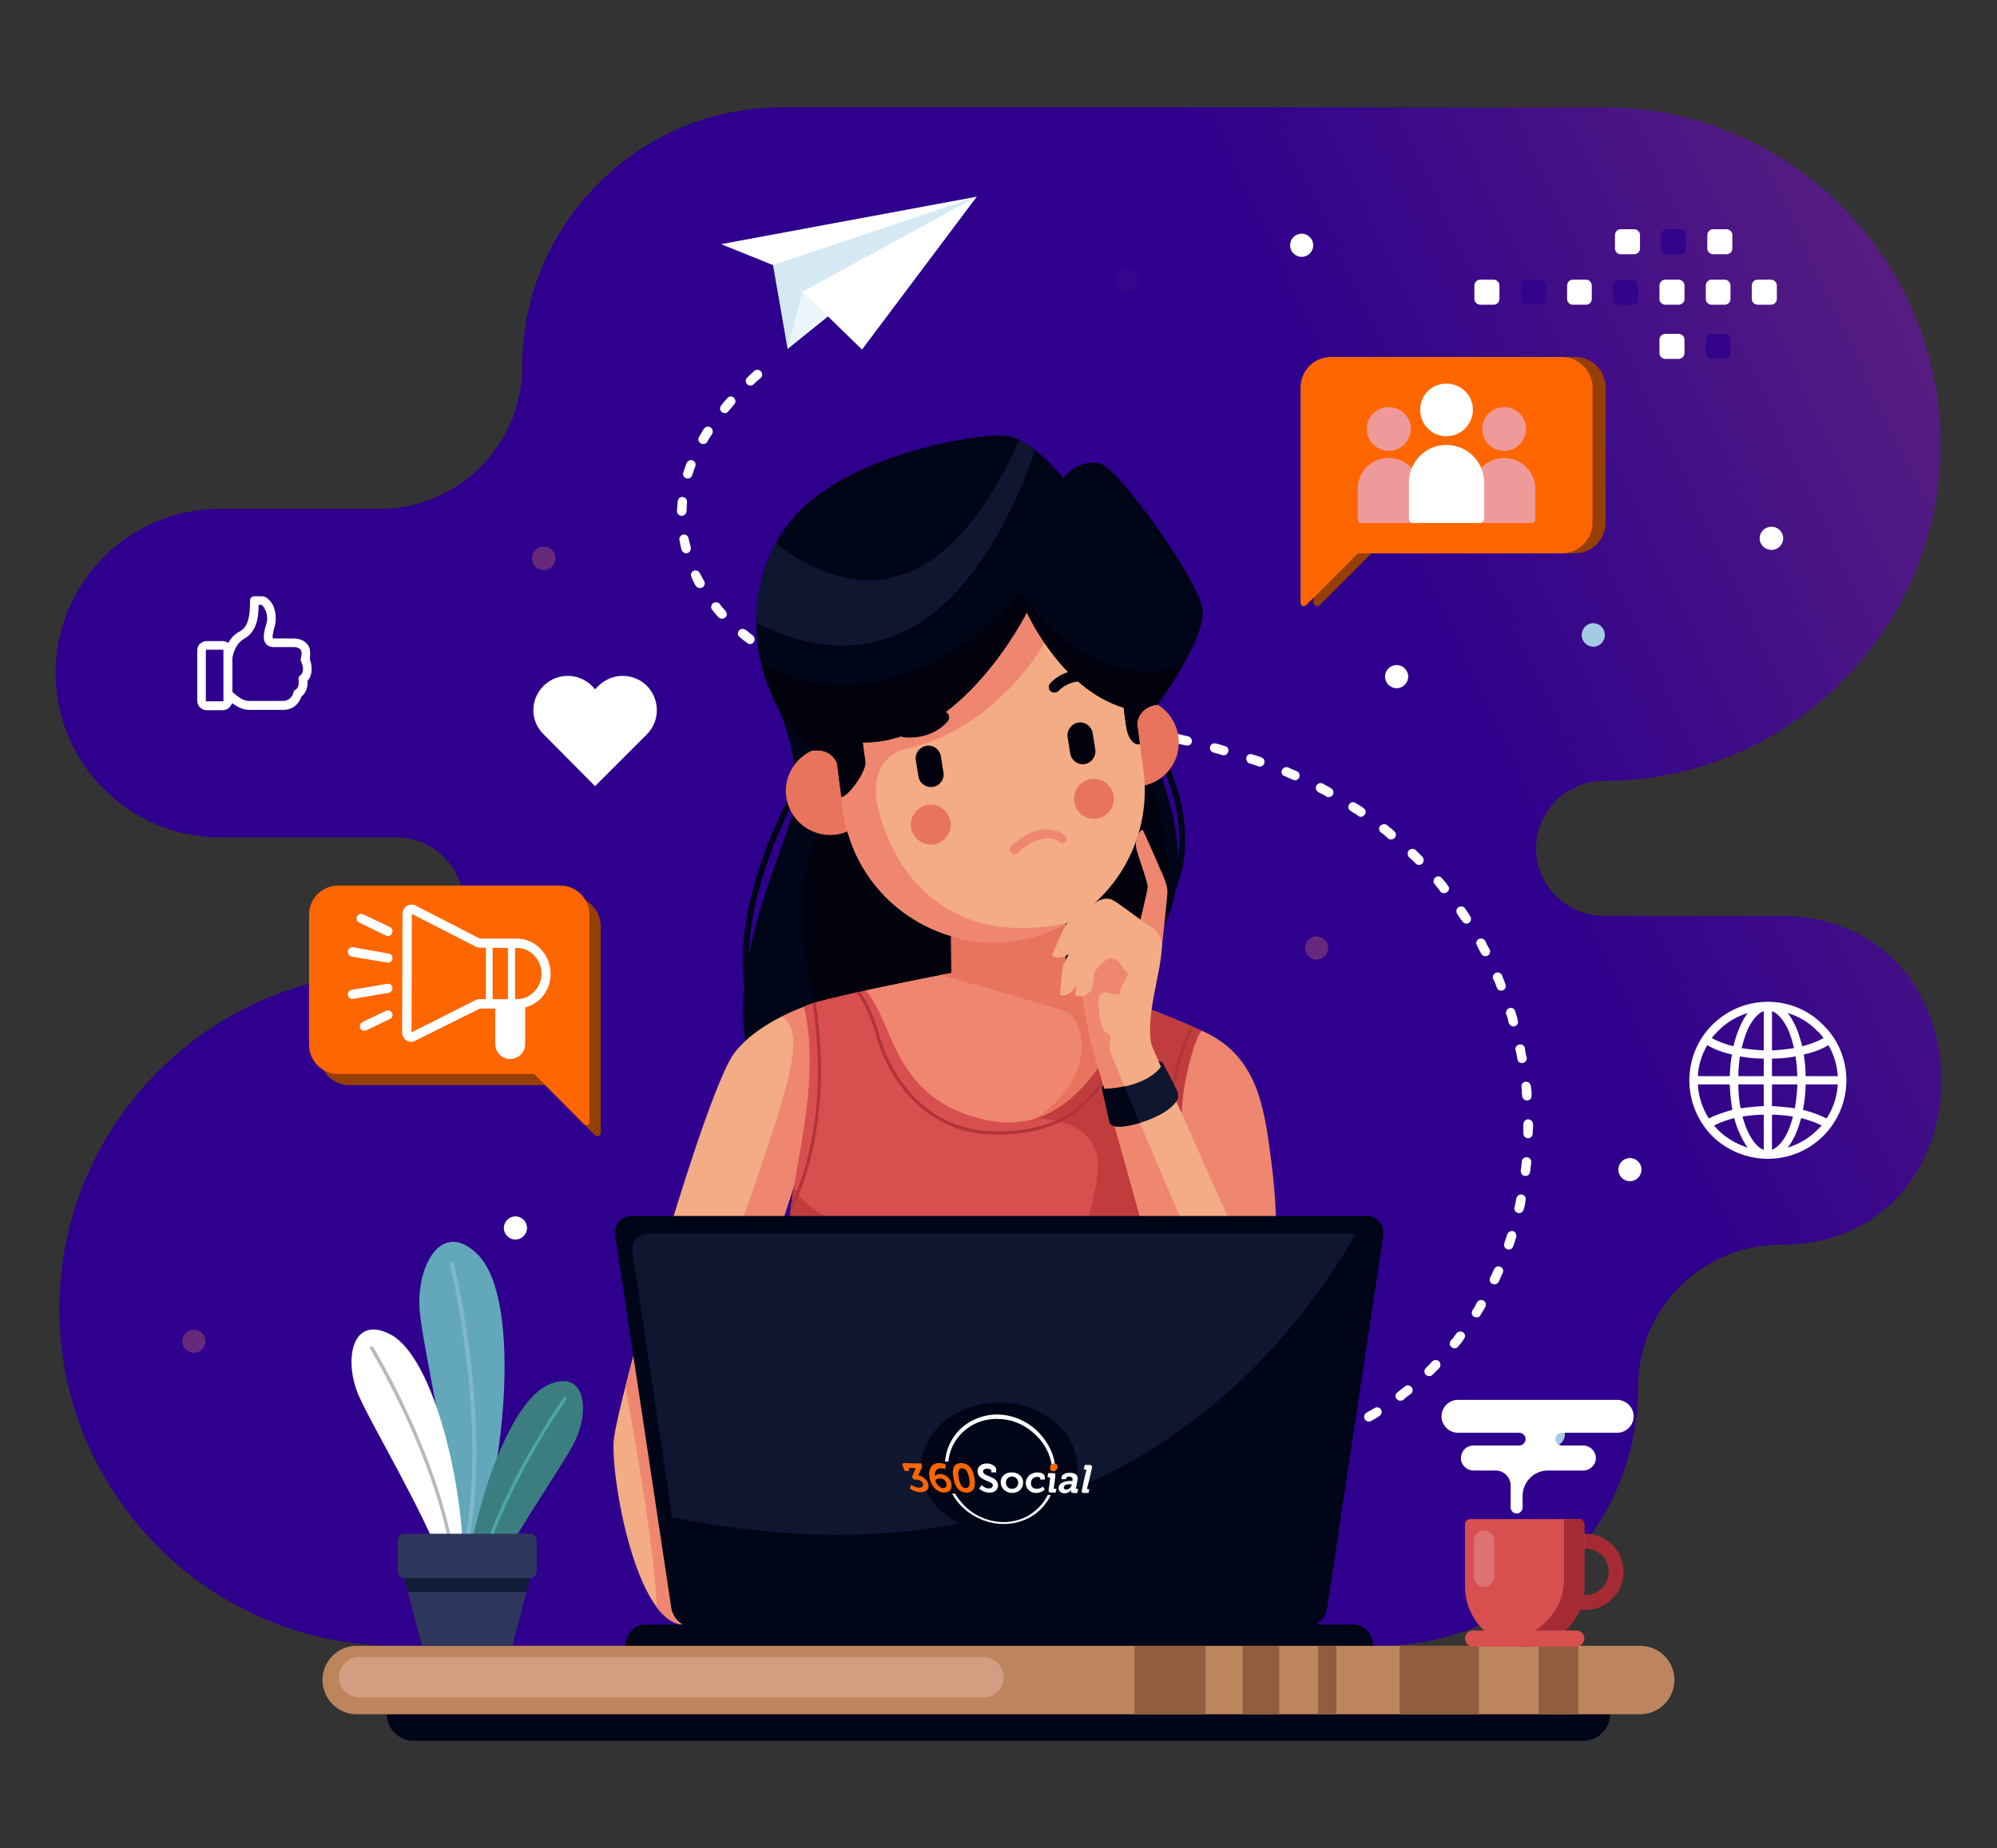 <svg xmlns="http://www.w3.org/2000/svg" xmlns:xlink="http://www.w3.org/1999/xlink" xml:space="preserve" width="7656.001" height="7086.857" version="1.1" style="shape-rendering: geometricprecision; text-rendering: geometricprecision; fill-rule: evenodd; clip-rule: evenodd;"><rect width="100%" height="100%" fill="#333333" stroke="none"/><rect id="backgroundrect" width="100%" height="100%" x="0" y="0" fill="none" stroke="none"/>
 <defs>
  <style type="text/css">
   <![CDATA[
    .fil33 {fill:#FEFEFE}
    .fil2 {fill:#000518}
    .fil3 {fill:#01010E}
    .fil10 {fill:#0F162F}
    .fil27 {fill:#111C38}
    .fil26 {fill:#2F365B}
    .fil20 {fill:#33038C}
    .fil28 {fill:#36058B}
    .fil24 {fill:#3A7E80}
    .fil25 {fill:#50A5A5}
    .fil21 {fill:#62A8BA}
    .fil29 {fill:#66297C}
    .fil22 {fill:#80B8C8}
    .fil12 {fill:#905D3F}
    .fil16 {fill:#963F05}
    .fil18 {fill:#963F05}
    .fil31 {fill:#A52A34}
    .fil30 {fill:#A5CAE4}
    .fil8 {fill:#B13438}
    .fil23 {fill:#B8B8C1}
    .fil11 {fill:#BD855D}
    .fil7 {fill:#C13D3D}
    .fil13 {fill:#D49C80}
    .fil14 {fill:#D4E9F4}
    .fil6 {fill:#D84F4F}
    .fil32 {fill:#DD7272}
    .fil9 {fill:#E9745D}
    .fil15 {fill:#EBF6FB}
    .fil4 {fill:#EF8770}
    .fil19 {fill:#EF9A9A}
    .fil5 {fill:#F4AC85}
    .fil17 {fill:#FF6600}
    .fil1 {fill:white}
    .fil35 {fill:#FEFEFE;fill-rule:nonzero}
    .fil34 {fill:#FF6600;fill-rule:nonzero}
    .fil0 {fill:url(#id0)}
   ]]>
  </style>
  <linearGradient id="id0" gradientUnits="userSpaceOnUse" x1="6698.29" y1="5112.92" x2="9557.71" y2="3777.25">
   <stop offset="0" style="stop-opacity:1; stop-color:#2F008D"/>
   <stop offset="1" style="stop-opacity:1; stop-color:#66297C"/>
  </linearGradient>
 </defs>
 
<g class="currentLayer" style=""><title>Layer 1</title><g id="Camada_x0020_1" class="">
  <g id="_2564128245280">
   <path class="fil0" d="M6824.868,4773.207 c-299.561,0 -544.657,245.096 -544.657,544.657 c0,546.09 -448.625,993.282 -994.716,993.282 l-296.695,0 l-2309.059,0 l-1160.979,0 c-710.921,0 -1291.411,-580.49 -1291.411,-1291.411 c0,-709.487 580.49,-1291.411 1291.411,-1291.411 c141.897,0 259.429,-116.098 259.429,-259.429 c0,-141.897 -117.531,-257.995 -259.429,-257.995 l-675.088,0 c-346.861,0 -630.656,-283.795 -630.656,-630.656 c0,-345.427 282.362,-629.222 629.222,-629.222 c0,0 613.456,0 614.889,0 c299.561,0 544.657,-245.096 544.657,-544.657 c0,-547.524 447.192,-994.716 993.282,-994.716 c970.35,0 2182.928,0 3153.278,0 c710.921,0 1291.411,580.49 1291.411,1291.411 c0,709.487 -580.49,1291.411 -1291.411,1291.411 c-141.897,0 -259.429,116.098 -259.429,259.429 c0,141.897 117.531,257.995 259.429,257.995 l676.521,0 c824.152,0 824.152,1261.311 0,1261.311 z" id="svg_1"/>
   <path class="fil1" d="M2916.237,1449.366 c12.9,-11.466 2.867,-32.966 -14.333,-31.533 c-4.3,0 -7.167,2.867 -10.033,4.3 c-10.033,8.6 -18.633,17.2 -27.233,25.8 c-5.733,4.3 -7.167,12.9 -4.3,20.066 c5.733,11.466 20.066,14.333 28.666,5.733 c8.6,-8.6 17.2,-15.766 27.233,-24.366 zm1638.271,4143.693 l0,0 c-17.2,1.433 -24.366,22.933 -11.466,32.966 c4.3,2.867 7.167,4.3 11.466,4.3 l15.766,0 l18.633,-1.433 l2.867,0 c17.2,0 22.933,-24.366 8.6,-32.966 c-2.867,-2.867 -7.167,-2.867 -10.033,-2.867 l-21.5,0 l-14.333,0 zm141.897,-7.167 l0,0 c-7.167,1.433 -12.9,7.167 -14.333,14.333 c-2.867,11.466 7.167,22.933 18.633,21.5 l17.2,-1.433 l20.066,-2.867 c15.766,-1.433 21.5,-22.933 7.167,-31.533 c-2.867,-2.867 -8.6,-4.3 -12.9,-4.3 l-18.633,2.867 l-17.2,1.433 zm141.897,-20.066 l0,0 c-5.733,0 -10.033,4.3 -12.9,10.033 c-5.733,12.9 5.733,27.233 20.066,24.366 l11.466,-1.433 l17.2,-4.3 l7.167,-1.433 c17.2,-4.3 20.066,-27.233 2.867,-34.399 c-2.867,-1.433 -7.167,-1.433 -10.033,-1.433 l-8.6,2.867 l-15.766,2.867 l-11.466,2.867 zm139.031,-34.399 l0,0 c-18.633,5.733 -15.766,31.533 2.867,34.399 c2.867,0 5.733,0 8.6,0 l14.333,-5.733 l15.766,-4.3 l4.3,-1.433 c5.733,-2.867 10.033,-7.167 11.466,-12.9 c4.3,-14.333 -10.033,-25.8 -22.933,-21.5 l-4.3,1.433 l-15.766,4.3 l-14.333,5.733 zm134.731,-50.166 l0,0 c-7.167,2.867 -11.466,8.6 -11.466,15.766 c0,14.333 12.9,22.933 25.8,17.2 l11.466,-4.3 l14.333,-7.167 l7.167,-2.867 c17.2,-8.6 12.9,-32.966 -5.733,-34.399 c-2.867,0 -7.167,0 -10.033,1.433 l-5.733,2.867 l-14.333,7.167 l-11.466,4.3 zm126.131,-63.066 l0,0 c-15.766,8.6 -8.6,34.399 11.466,32.966 c2.867,0 5.733,-1.433 7.167,-2.867 l5.733,-2.867 l12.9,-7.167 l12.9,-8.6 c15.766,-10.033 8.6,-34.399 -10.033,-32.966 c-4.3,0 -5.733,1.433 -8.6,2.867 l-12.9,7.167 l-12.9,7.167 l-5.733,4.3 zm118.965,-78.832 l0,0 c-15.766,11.466 -2.867,35.833 15.766,31.533 c2.867,-1.433 4.3,-1.433 7.167,-2.867 l7.167,-7.167 l11.466,-8.6 l10.033,-7.167 c12.9,-10.033 7.167,-30.099 -10.033,-32.966 c-4.3,0 -8.6,1.433 -12.9,4.3 l-8.6,7.167 l-11.466,8.6 l-8.6,7.167 zm108.931,-93.165 l0,0 c-5.733,5.733 -7.167,14.333 -2.867,21.5 c5.733,10.033 20.066,12.9 28.666,4.3 l7.167,-7.167 l10.033,-10.033 l8.6,-8.6 c2.867,-4.3 5.733,-10.033 4.3,-15.766 c-1.433,-14.333 -20.066,-20.066 -31.533,-10.033 l-7.167,8.6 l-10.033,10.033 l-7.167,7.167 zm96.032,-106.065 l0,0 c-4.3,5.733 -5.733,12.9 -2.867,18.633 c5.733,12.9 22.933,15.766 31.533,4.3 l4.3,-5.733 l10.033,-11.466 l7.167,-11.466 c10.033,-12.9 1.433,-28.666 -14.333,-28.666 c-5.733,0 -10.033,2.867 -14.333,7.167 l-7.167,10.033 l-8.6,11.466 l-5.733,5.733 zm83.132,-116.098 l0,0 c-8.6,14.333 2.867,30.099 18.633,27.233 c4.3,0 8.6,-2.867 11.466,-7.167 l2.867,-5.733 l7.167,-11.466 l8.6,-14.333 c4.3,-7.167 2.867,-15.766 -1.433,-21.5 c-8.6,-8.6 -22.933,-8.6 -30.099,2.867 l-7.167,14.333 l-7.167,11.466 l-2.867,4.3 zm67.365,-124.698 l0,0 c-2.867,7.167 -1.433,14.333 2.867,20.066 c8.6,8.6 24.366,7.167 30.099,-4.3 l7.167,-15.766 l5.733,-12.9 l2.867,-5.733 c7.167,-17.2 -12.9,-32.966 -28.666,-20.066 c-1.433,1.433 -4.3,4.3 -4.3,5.733 l-2.867,5.733 l-5.733,12.9 l-7.167,14.333 zm54.466,-131.864 l0,0 c-5.733,17.2 14.333,31.533 28.666,20.066 c2.867,-2.867 4.3,-5.733 5.733,-8.6 l4.3,-12.9 l4.3,-14.333 l2.867,-7.167 c1.433,-7.167 0,-12.9 -4.3,-18.633 c-8.6,-10.033 -25.8,-5.733 -30.099,7.167 l-2.867,8.6 l-4.3,12.9 l-4.3,12.9 zm38.699,-137.598 l0,0 c-2.867,18.633 18.633,30.099 31.533,15.766 c1.433,-1.433 2.867,-4.3 4.3,-8.6 l2.867,-10.033 l2.867,-14.333 l1.433,-11.466 c4.3,-17.2 -18.633,-28.666 -31.533,-14.333 c-1.433,2.867 -2.867,4.3 -4.3,8.6 l-1.433,10.033 l-2.867,14.333 l-2.867,10.033 zm24.366,-140.464 l0,0 c0,7.167 2.867,14.333 8.6,17.2 c11.466,7.167 25.8,0 27.233,-12.9 l1.433,-10.033 l1.433,-14.333 l1.433,-12.9 c1.433,-17.2 -20.066,-25.8 -31.533,-12.9 c-2.867,2.867 -4.3,5.733 -4.3,10.033 l-1.433,12.9 l-1.433,12.9 l-1.433,10.033 zm10.033,-143.331 l0,0 c0,20.066 27.233,25.8 34.399,7.167 c1.433,-1.433 1.433,-4.3 1.433,-5.733 l0,-8.6 l1.433,-15.766 l0,-12.9 c-1.433,-15.766 -18.633,-22.933 -30.099,-14.333 c-4.3,4.3 -7.167,8.6 -7.167,14.333 l0,12.9 l0,14.333 l0,8.6 zm-4.3,-141.897 l0,0 c1.433,15.766 22.933,21.5 32.966,8.6 c2.867,-4.3 2.867,-8.6 2.867,-12.9 l0,-8.6 l-1.433,-14.333 l-1.433,-12.9 c-1.433,-4.3 -2.867,-7.167 -4.3,-10.033 c-12.9,-12.9 -34.399,-4.3 -31.533,14.333 l1.433,11.466 l0,14.333 l1.433,10.033 zm-18.633,-141.897 l0,0 c1.433,5.733 4.3,10.033 10.033,12.9 c12.9,5.733 28.666,-5.733 25.8,-20.066 l-2.867,-10.033 l-2.867,-14.333 l-1.433,-11.466 c-1.433,-8.6 -8.6,-14.333 -15.766,-14.333 c-12.9,-1.433 -22.933,10.033 -20.066,21.5 l2.867,11.466 l2.867,14.333 l1.433,10.033 zm-32.966,-139.031 l0,0 c2.867,7.167 8.6,11.466 17.2,12.9 c12.9,0 21.5,-11.466 17.2,-24.366 l-2.867,-11.466 l-4.3,-14.333 l-2.867,-8.6 c-5.733,-18.633 -31.533,-15.766 -34.399,2.867 c-1.433,2.867 -1.433,5.733 0,8.6 l2.867,7.167 l4.3,14.333 l2.867,12.9 zm-45.866,-136.164 l0,0 c1.433,5.733 7.167,10.033 12.9,11.466 c14.333,2.867 25.8,-11.466 20.066,-24.366 l-5.733,-15.766 l-5.733,-14.333 l-1.433,-4.3 c-7.167,-14.333 -25.8,-14.333 -32.966,-1.433 c-2.867,5.733 -2.867,10.033 -1.433,15.766 l2.867,4.3 l5.733,12.9 l5.733,15.766 zm-60.199,-130.431 l0,0 c10.033,17.2 34.399,11.466 34.399,-8.6 c0,-2.867 0,-5.733 -1.433,-7.167 l-4.3,-7.167 l-7.167,-12.9 l-5.733,-12.9 c-10.033,-15.766 -34.399,-10.033 -34.399,8.6 c0,4.3 1.433,5.733 2.867,8.6 l5.733,12.9 l7.167,12.9 l2.867,5.733 zm-71.665,-123.264 l0,0 c4.3,5.733 10.033,8.6 17.2,8.6 c12.9,-1.433 20.066,-17.2 12.9,-28.666 l-8.6,-12.9 l-8.6,-12.9 l-2.867,-4.3 c-4.3,-5.733 -11.466,-8.6 -18.633,-7.167 c-12.9,2.867 -18.633,17.2 -11.466,28.666 l2.867,4.3 l8.6,12.9 l8.6,11.466 zm-84.565,-114.665 l0,0 c12.9,14.333 35.833,2.867 32.966,-15.766 c-1.433,-2.867 -2.867,-5.733 -4.3,-7.167 l-5.733,-8.6 l-10.033,-11.466 l-7.167,-8.6 c-11.466,-12.9 -30.099,-5.733 -31.533,10.033 c-1.433,5.733 0,10.033 4.3,12.9 l5.733,8.6 l10.033,11.466 l5.733,8.6 zm-94.598,-107.498 l0,0 c12.9,12.9 34.399,1.433 30.099,-17.2 c0,-2.867 -2.867,-5.733 -4.3,-8.6 l-4.3,-4.3 l-11.466,-11.466 l-10.033,-10.033 c-14.333,-11.466 -34.399,0 -30.099,17.2 c0,4.3 1.433,7.167 4.3,10.033 l10.033,8.6 l11.466,11.466 l4.3,4.3 zm-106.065,-96.032 l0,0 c12.9,10.033 31.533,0 30.099,-15.766 c0,-5.733 -2.867,-8.6 -7.167,-12.9 l-4.3,-4.3 l-12.9,-10.033 l-10.033,-8.6 c-5.733,-4.3 -12.9,-4.3 -18.633,-1.433 c-12.9,4.3 -15.766,21.5 -4.3,30.099 l10.033,7.167 l12.9,11.466 l4.3,4.3 zm-113.231,-85.998 l0,0 c5.733,4.3 14.333,4.3 20.066,-1.433 c10.033,-7.167 10.033,-21.5 0,-28.666 l-10.033,-7.167 l-14.333,-8.6 l-7.167,-4.3 c-14.333,-10.033 -32.966,5.733 -25.8,22.933 c1.433,2.867 4.3,5.733 7.167,7.167 l5.733,4.3 l14.333,8.6 l10.033,7.167 zm-123.264,-74.532 l0,0 c8.6,4.3 18.633,1.433 24.366,-5.733 c5.733,-8.6 2.867,-21.5 -5.733,-25.8 l-4.3,-2.867 l-15.766,-8.6 l-12.9,-7.167 c-15.766,-7.167 -31.533,8.6 -24.366,24.366 c1.433,4.3 4.3,5.733 7.167,8.6 l14.333,7.167 l14.333,7.167 l2.867,2.867 zm-127.564,-64.499 l0,0 c14.333,7.167 28.666,-7.167 24.366,-21.5 c-1.433,-5.733 -4.3,-8.6 -10.033,-11.466 l-17.2,-7.167 l-15.766,-7.167 c-17.2,-5.733 -31.533,11.466 -22.933,25.8 c1.433,4.3 4.3,5.733 8.6,7.167 l15.766,7.167 l17.2,7.167 zm-133.298,-51.599 l0,0 c15.766,5.733 30.099,-12.9 21.5,-27.233 c-2.867,-2.867 -5.733,-5.733 -10.033,-7.167 l-2.867,-1.433 c-10.033,-2.867 -21.5,-7.167 -31.533,-10.033 c-15.766,-5.733 -28.666,10.033 -21.5,24.366 c1.433,5.733 5.733,8.6 10.033,10.033 c10.033,2.867 21.5,7.167 31.533,10.033 l2.867,1.433 zm-137.598,-42.999 l0,0 c7.167,1.433 14.333,0 18.633,-5.733 c8.6,-10.033 4.3,-25.8 -8.6,-28.666 c-11.466,-4.3 -22.933,-7.167 -34.399,-10.033 c-5.733,-1.433 -10.033,-1.433 -14.333,1.433 c-14.333,7.167 -11.466,28.666 4.3,32.966 c11.466,2.867 22.933,7.167 34.399,10.033 zm-139.031,-37.266 l0,0 c18.633,4.3 30.099,-17.2 15.766,-30.099 c-1.433,-2.867 -4.3,-4.3 -7.167,-4.3 c-11.466,-2.867 -24.366,-5.733 -35.833,-8.6 c-15.766,-4.3 -28.666,14.333 -18.633,28.666 c2.867,2.867 5.733,5.733 10.033,7.167 c11.466,1.433 24.366,5.733 35.833,7.167 zm-140.464,-30.099 l0,0 c17.2,2.867 28.666,-17.2 17.2,-30.099 c-2.867,-2.867 -7.167,-4.3 -10.033,-5.733 c-12.9,-2.867 -24.366,-4.3 -35.833,-7.167 c-18.633,-2.867 -30.099,20.066 -15.766,31.533 c2.867,2.867 5.733,4.3 8.6,4.3 c11.466,2.867 22.933,4.3 35.833,7.167 zm-141.897,-25.8 l0,0 c17.2,2.867 27.233,-18.633 14.333,-31.533 c-2.867,-1.433 -5.733,-4.3 -8.6,-4.3 c-12.9,-1.433 -24.366,-4.3 -35.833,-5.733 c-20.066,-2.867 -30.099,22.933 -12.9,32.966 c2.867,1.433 4.3,2.867 7.167,2.867 c11.466,1.433 22.933,4.3 35.833,5.733 zm-143.331,-21.5 l0,0 c15.766,1.433 27.233,-15.766 17.2,-28.666 c-2.867,-4.3 -7.167,-5.733 -12.9,-7.167 c-11.466,-1.433 -22.933,-2.867 -35.833,-4.3 c-17.2,-2.867 -27.233,20.066 -12.9,31.533 c2.867,2.867 5.733,2.867 8.6,4.3 c11.466,1.433 24.366,2.867 35.833,4.3 zm-143.331,-17.2 l0,0 c8.6,0 15.766,-4.3 18.633,-11.466 c4.3,-11.466 -2.867,-22.933 -14.333,-24.366 c-12.9,-1.433 -24.366,-2.867 -35.833,-4.3 c-18.633,-1.433 -27.233,20.066 -14.333,31.533 c2.867,2.867 5.733,4.3 10.033,4.3 c11.466,1.433 24.366,2.867 35.833,4.3 zm-143.331,-14.333 l0,0 c17.2,1.433 25.8,-20.066 12.9,-31.533 c-2.867,-2.867 -5.733,-4.3 -10.033,-4.3 c-11.466,-1.433 -24.366,-2.867 -35.833,-2.867 c-8.6,-1.433 -15.766,2.867 -18.633,10.033 c-4.3,11.466 2.867,24.366 15.766,25.8 c11.466,1.433 22.933,1.433 35.833,2.867 zm-144.764,-12.9 l0,0 c18.633,1.433 27.233,-22.933 11.466,-32.966 c-1.433,-1.433 -4.3,-2.867 -7.167,-2.867 c-12.9,-1.433 -24.366,-2.867 -35.833,-4.3 c-7.167,-1.433 -14.333,2.867 -17.2,7.167 c-8.6,11.466 -1.433,27.233 12.9,28.666 c11.466,1.433 22.933,2.867 35.833,4.3 zm-144.764,-18.633 l0,0 c15.766,1.433 25.8,-14.333 18.633,-27.233 c-2.867,-4.3 -7.167,-8.6 -12.9,-8.6 c-11.466,-1.433 -24.366,-4.3 -35.833,-5.733 c-5.733,-1.433 -11.466,0 -15.766,4.3 c-10.033,11.466 -4.3,28.666 10.033,31.533 c11.466,1.433 24.366,2.867 35.833,5.733 zm-143.331,-27.233 l0,0 c17.2,4.3 28.666,-15.766 17.2,-28.666 c-1.433,-4.3 -5.733,-5.733 -10.033,-7.167 c-11.466,-1.433 -22.933,-4.3 -34.399,-7.167 c-15.766,-4.3 -27.233,12.9 -20.066,27.233 c2.867,4.3 7.167,7.167 11.466,7.167 c11.466,2.867 24.366,5.733 35.833,8.6 zm-141.897,-35.833 l0,0 c17.2,4.3 30.099,-15.766 20.066,-28.666 c-2.867,-2.867 -5.733,-5.733 -10.033,-5.733 c-11.466,-4.3 -22.933,-7.167 -32.966,-11.466 c-17.2,-5.733 -31.533,14.333 -20.066,28.666 c1.433,2.867 4.3,4.3 8.6,5.733 c11.466,4.3 22.933,7.167 34.399,11.466 zm-137.598,-47.299 l0,0 c5.733,1.433 14.333,0 18.633,-4.3 c10.033,-10.033 5.733,-25.8 -5.733,-30.099 c-11.466,-4.3 -21.5,-8.6 -32.966,-12.9 c-17.2,-8.6 -32.966,12.9 -20.066,28.666 c1.433,1.433 2.867,2.867 5.733,4.3 c11.466,4.3 22.933,8.6 34.399,14.333 zm-133.298,-63.066 l0,0 c4.3,2.867 10.033,2.867 15.766,1.433 c12.9,-7.167 14.333,-25.8 1.433,-32.966 c-11.466,-5.733 -21.5,-11.466 -31.533,-17.2 c-4.3,-2.867 -10.033,-2.867 -15.766,-1.433 c-14.333,5.733 -15.766,24.366 -2.867,32.966 c11.466,5.733 21.5,11.466 32.966,17.2 zm-124.698,-78.832 l0,0 c14.333,11.466 32.966,-2.867 27.233,-20.066 c0,-2.867 -2.867,-5.733 -5.733,-8.6 c-8.6,-7.167 -18.633,-14.333 -27.233,-21.5 c-12.9,-10.033 -31.533,0 -30.099,15.766 c0,4.3 2.867,8.6 7.167,11.466 c8.6,8.6 18.633,15.766 28.666,22.933 zm-110.365,-98.898 l0,0 c12.9,12.9 35.833,2.867 31.533,-15.766 c-1.433,-2.867 -2.867,-5.733 -4.3,-8.6 c-8.6,-8.6 -15.766,-17.2 -22.933,-27.233 c-5.733,-5.733 -12.9,-7.167 -21.5,-4.3 c-10.033,4.3 -14.333,18.633 -7.167,27.233 c8.6,10.033 15.766,20.066 24.366,28.666 zm-87.432,-120.398 l0,0 c4.3,5.733 11.466,10.033 18.633,8.6 c12.9,-1.433 20.066,-14.333 14.333,-25.8 c-5.733,-10.033 -11.466,-21.5 -17.2,-31.533 c-2.867,-7.167 -11.466,-11.466 -20.066,-10.033 c-11.466,2.867 -17.2,14.333 -11.466,25.8 c4.3,11.466 10.033,21.5 15.766,32.966 zm-54.466,-139.031 l0,0 c1.433,5.733 5.733,10.033 11.466,12.9 c14.333,5.733 27.233,-7.167 24.366,-21.5 c-2.867,-11.466 -5.733,-22.933 -8.6,-34.399 c-2.867,-18.633 -28.666,-20.066 -34.399,-1.433 c-1.433,2.867 -1.433,5.733 0,8.6 c1.433,11.466 4.3,24.366 7.167,35.833 zm-17.2,-147.631 l0,0 c0,18.633 24.366,25.8 34.399,8.6 c1.433,-2.867 2.867,-5.733 2.867,-8.6 c0,-11.466 0,-22.933 1.433,-34.399 c1.433,-18.633 -22.933,-27.233 -32.966,-11.466 c-1.433,2.867 -2.867,5.733 -2.867,8.6 c-1.433,11.466 -1.433,24.366 -2.867,37.266 zm24.366,-147.631 l0,0 c-1.433,4.3 -1.433,7.167 0,11.466 c7.167,15.766 28.666,15.766 34.399,-1.433 c2.867,-10.033 7.167,-22.933 11.466,-32.966 c2.867,-7.167 1.433,-14.333 -4.3,-20.066 c-10.033,-8.6 -24.366,-4.3 -28.666,7.167 c-5.733,11.466 -8.6,24.366 -12.9,35.833 zm60.199,-136.164 l0,0 c-4.3,7.167 -2.867,14.333 1.433,20.066 c8.6,10.033 24.366,8.6 30.099,-1.433 c5.733,-10.033 11.466,-20.066 18.633,-30.099 c4.3,-7.167 2.867,-15.766 -1.433,-21.5 c-8.6,-10.033 -22.933,-8.6 -30.099,1.433 c-5.733,10.033 -12.9,21.5 -18.633,31.533 zm84.565,-120.398 l0,0 c-10.033,11.466 0,30.099 15.766,28.666 c4.3,0 8.6,-2.867 11.466,-5.733 c8.6,-10.033 15.766,-18.633 22.933,-27.233 c12.9,-14.333 -1.433,-35.833 -18.633,-30.099 c-2.867,1.433 -5.733,2.867 -7.167,5.733 c-8.6,8.6 -17.2,18.633 -24.366,28.666 z" id="svg_2"/>
   <g id="svg_3">
    <path class="fil2" d="M3085.368,2950.039 c4.3,-4.3 11.466,-5.733 15.766,-2.867 c5.733,2.867 7.167,10.033 4.3,15.766 c-1.433,1.433 -455.792,708.054 -97.465,1120.847 c4.3,4.3 4.3,11.466 -1.433,15.766 c-4.3,4.3 -11.466,4.3 -15.766,-1.433 c-369.793,-424.259 93.165,-1145.213 94.598,-1148.08 z" id="svg_4"/>
    <path class="fil2" d="M4412.611,2852.575 c-4.3,-5.733 -2.867,-12.9 2.867,-15.766 c5.733,-4.3 12.9,-2.867 15.766,2.867 c1.433,1.433 260.862,404.193 -12.9,713.787 c-4.3,5.733 -11.466,5.733 -17.2,1.433 c-4.3,-4.3 -4.3,-11.466 0,-15.766 c262.295,-296.695 11.466,-685.121 11.466,-686.555 z" id="svg_5"/>
    <path class="fil2" d="M3159.9,2472.748 l-192.063,210.696 c0,0 91.732,163.397 83.132,375.527 c-10.033,213.563 -728.12,1393.175 599.123,1387.442 c1325.81,-7.167 587.656,-690.854 587.656,-690.854 c0,0 437.159,-141.897 216.43,-773.986 c-220.729,-633.522 -1294.277,-508.824 -1294.277,-508.824 z" id="svg_6"/>
    <path class="fil3" d="M4249.214,3768.458 c-7.167,-8.6 -11.466,-12.9 -11.466,-12.9 c0,0 15.766,-4.3 40.133,-17.2 c37.266,-42.999 75.965,-91.732 113.231,-150.497 c180.597,-280.928 -11.466,-666.488 -11.466,-666.488 l-103.198,-31.533 c0,0 -203.53,-71.665 -257.995,-90.298 c-54.466,-18.633 -687.988,21.5 -867.151,358.327 c-179.164,338.261 20.066,827.019 20.066,827.019 c0,0 746.753,-24.366 788.319,-27.233 c32.966,-1.433 154.797,-50.166 289.528,-189.197 z" id="svg_7"/>
    <path class="fil4" d="M4606.108,3951.922 c213.563,93.165 240.796,288.095 268.029,504.524 c25.8,192.063 32.966,481.591 -17.2,923.05 c-51.599,440.026 -857.118,-581.923 -857.118,-581.923 l606.289,-845.652 z" id="svg_8"/>
    <path class="fil5" d="M3353.396,3946.189 l-206.396,-106.065 c0,0 -217.863,54.466 -329.661,194.93 c-111.798,140.464 -451.492,1341.576 -464.392,1487.774 c-11.466,147.631 87.432,706.621 269.462,706.621 c182.03,0 272.329,-1222.612 272.329,-1222.612 l149.064,-458.659 l309.595,-601.989 z" id="svg_9"/>
    <path class="fil4" d="M3353.396,3946.189 l-206.396,-106.065 c0,0 -70.232,17.2 -150.497,58.766 c25.8,12.9 47.299,45.866 44.433,118.965 c-5.733,192.063 -298.128,923.05 -362.627,1126.58 c-63.066,204.963 -114.665,326.794 -114.665,326.794 l-133.298,-279.495 c-11.466,44.433 -22.933,87.432 -32.966,126.131 c50.166,268.029 111.798,634.955 120.398,845.652 c31.533,41.566 65.932,65.932 104.631,65.932 c182.03,0 272.329,-1222.612 272.329,-1222.612 l149.064,-458.659 l309.595,-601.989 z" id="svg_10"/>
    <path class="fil6" d="M3902.353,3682.46 c0,0 548.957,194.93 703.754,269.462 c0,0 -30.099,31.533 -63.066,199.23 c-32.966,169.13 0,415.659 -34.399,657.888 c-25.8,174.864 -144.764,1062.081 -207.83,1542.239 l-1354.476,-110.365 c-1.433,-21.5 -1.433,-45.866 -2.867,-75.965 c110.365,87.432 217.863,90.298 151.931,-161.964 c-114.665,-441.459 -93.165,-1206.845 -54.466,-1437.608 c38.699,-229.329 94.598,-471.558 41.566,-705.188 c35.833,-32.966 819.852,-177.73 819.852,-177.73 z" id="svg_11"/>
    <path class="fil7" d="M4262.114,3814.324 c137.598,51.599 278.062,106.065 343.994,137.598 c0,0 -30.099,31.533 -63.066,199.23 c-32.966,169.13 0,415.659 -34.399,657.888 c-5.733,35.833 -14.333,98.898 -25.8,182.03 c-305.295,47.299 -1209.712,151.931 -1426.141,131.864 c-15.766,-1.433 -31.533,-2.867 -47.299,-7.167 c0,-239.362 14.333,-447.192 31.533,-550.39 c1.433,-5.733 1.433,-11.466 2.867,-17.2 c75.965,226.463 1040.582,352.594 1040.582,352.594 c0,0 159.097,-354.027 117.531,-484.458 c-41.566,-131.864 -232.196,-127.564 -232.196,-127.564 l4.3,-117.531 c0,0 192.063,-259.429 237.929,-338.261 c5.733,-10.033 24.366,-15.766 50.166,-18.633 z" id="svg_12"/>
    <path class="fil8" d="M4340.946,3844.424 l11.466,4.3 c-24.366,97.465 -57.332,213.563 -103.198,280.928 c-41.566,61.632 -88.865,118.965 -159.097,159.097 c-70.232,40.133 -160.53,64.499 -288.095,61.632 c-111.798,-2.867 -200.663,-44.433 -269.462,-101.765 c-90.298,-75.965 -146.197,-180.597 -170.564,-268.029 c-35.833,-123.264 -68.799,-163.397 -80.265,-174.864 l14.333,-2.867 c15.766,18.633 45.866,65.932 77.399,173.43 c24.366,85.998 78.832,189.197 166.264,262.295 c67.365,57.332 154.797,96.032 262.295,98.898 c124.698,4.3 213.563,-20.066 282.362,-58.766 c67.365,-40.133 114.665,-94.598 154.797,-154.797 c44.433,-67.365 77.399,-182.03 101.765,-279.495 zm225.029,88.865 l0,0 c4.3,1.433 7.167,2.867 10.033,4.3 c-25.8,47.299 -63.066,146.197 -97.465,351.16 c-41.566,246.529 5.733,358.327 41.566,404.193 c0,5.733 0,11.466 -1.433,17.2 c-38.699,-42.999 -96.032,-156.231 -51.599,-422.826 c32.966,-202.096 71.665,-303.861 98.898,-354.027 zm-1535.073,700.888 l0,0 c1.433,-8.6 2.867,-15.766 2.867,-22.933 c31.533,-60.199 149.064,-328.228 81.699,-763.953 c4.3,-1.433 7.167,-2.867 11.466,-4.3 c77.399,500.224 -85.998,781.153 -88.865,788.319 c-1.433,0 -1.433,0 -1.433,1.433 c-1.433,1.433 -2.867,1.433 -5.733,1.433 z" id="svg_13"/>
    <path class="fil4" d="M3859.354,3094.804 l4.3,0 c118.965,-1.433 217.863,94.598 219.296,213.563 l2.867,440.026 c78.832,30.099 174.864,64.499 263.729,98.898 c-140.464,303.861 -305.295,504.524 -570.457,447.192 c-364.06,-78.832 -351.16,-384.127 -461.525,-495.925 c103.198,-22.933 225.029,-47.299 329.661,-67.365 l-2.867,-417.093 c0,-118.965 96.032,-217.863 214.996,-219.296 z" id="svg_14"/>
    <path class="fil9" d="M4068.617,3235.268 c8.6,22.933 14.333,47.299 14.333,73.099 l2.867,440.026 c78.832,30.099 174.864,64.499 263.729,98.898 c-103.198,223.596 -220.729,391.293 -379.827,441.459 c253.696,-171.997 176.297,-384.127 121.831,-407.059 c-54.466,-21.5 -485.891,-143.331 -485.891,-143.331 c14.333,-1.433 28.666,-4.3 41.566,-7.167 l-2.867,-417.093 c0,-67.365 30.099,-128.998 78.832,-169.13 c114.665,0 229.329,34.399 345.427,90.298 z" id="svg_15"/>
    <path class="fil9" d="M4349.546,2677.711 c4.3,0 8.6,0 12.9,0 l0,0 l0,0 c77.399,5.733 143.331,64.499 154.797,144.764 c14.333,91.732 -48.732,177.73 -141.897,192.063 c-93.165,14.333 -179.164,-48.732 -193.497,-141.897 c-8.6,-53.032 10.033,-104.631 44.433,-141.897 c2.867,50.166 18.633,110.365 83.132,108.931 l-14.333,-97.465 c-7.167,-38.699 27.233,-61.632 54.466,-64.499 z" id="svg_16"/>
    <path class="fil9" d="M3138.4,2868.341 c-4.3,1.433 -8.6,2.867 -11.466,4.3 l0,0 l0,0 c-73.099,25.8 -121.831,98.898 -113.231,179.164 c11.466,93.165 94.598,159.097 187.763,149.064 c93.165,-10.033 160.53,-94.598 149.064,-187.763 c-5.733,-54.466 -35.833,-98.898 -78.832,-124.698 c10.033,48.732 10.033,110.365 -51.599,126.131 l-11.466,-97.465 c-4.3,-40.133 -42.999,-53.032 -70.232,-48.732 z" id="svg_17"/>
    <path class="fil5" d="M3661.558,1933.824 c316.761,-42.999 610.589,182.03 652.155,498.791 l70.232,523.157 c41.566,316.761 -182.03,609.156 -498.791,652.155 c-316.761,41.566 -610.589,-182.03 -652.155,-498.791 l-70.232,-523.157 c-41.566,-316.761 183.463,-610.589 498.791,-652.155 z" id="svg_18"/>
    <path class="fil4" d="M3661.558,1933.824 c300.995,-40.133 580.49,159.097 643.555,450.059 c-2.867,28.666 -11.466,55.899 -25.8,85.998 l-268.029,-15.766 c0,0 -177.73,336.827 -540.357,418.526 c-97.465,22.933 -127.564,120.398 -107.498,213.563 c48.732,227.896 243.662,553.257 723.821,454.359 c-60.199,34.399 -128.998,57.332 -202.096,67.365 c-316.761,41.566 -610.589,-182.03 -652.155,-498.791 l-70.232,-523.157 c-41.566,-316.761 183.463,-610.589 498.791,-652.155 z" id="svg_19"/>
    <path class="fil9" d="M3556.926,3086.204 c41.566,-5.733 80.265,22.933 87.432,64.499 c5.733,41.566 -22.933,80.265 -64.499,87.432 c-41.566,5.733 -80.265,-22.933 -87.432,-64.499 c-5.733,-41.566 22.933,-80.265 64.499,-87.432 z" id="svg_20"/>
    <path class="fil9" d="M4181.848,2987.305 c41.566,-5.733 81.699,22.933 87.432,64.499 c5.733,41.566 -21.5,80.265 -64.499,87.432 c-41.566,5.733 -80.265,-22.933 -85.998,-64.499 c-7.167,-41.566 21.5,-80.265 63.066,-87.432 z" id="svg_21"/>
    <path class="fil3" d="M3468.061,2783.776 c-12.9,-1.433 -22.933,7.167 -24.366,18.633 c-1.433,11.466 7.167,22.933 18.633,24.366 c18.633,2.867 42.999,1.433 61.632,-1.433 c42.999,-7.167 81.699,-27.233 110.365,-60.199 c7.167,-10.033 5.733,-22.933 -2.867,-31.533 c-10.033,-7.167 -24.366,-5.733 -31.533,2.867 c-31.533,38.699 -84.565,51.599 -131.864,47.299 z" id="svg_22"/>
    <path class="fil2" d="M4429.811,4070.886 c0,0 21.5,-2.867 27.233,14.333 c4.3,17.2 -68.799,110.365 -73.099,113.231 c-5.733,2.867 -150.497,-14.333 -150.497,-14.333 c0,0 -8.6,-7.167 -5.733,-12.9 c1.433,-5.733 7.167,-11.466 7.167,-11.466 l194.93,-88.865 z" id="svg_23"/>
    <path class="fil3" d="M4194.748,2614.645 c-48.732,-8.6 -101.765,-1.433 -136.164,34.399 c-8.6,8.6 -22.933,8.6 -31.533,1.433 c-8.6,-8.6 -8.6,-22.933 0,-31.533 c30.099,-31.533 70.232,-47.299 113.231,-50.166 c20.066,-2.867 42.999,-1.433 63.066,2.867 c11.466,2.867 18.633,14.333 17.2,25.8 c-2.867,11.466 -14.333,18.633 -25.8,17.2 z" id="svg_24"/>
    <path class="fil2" d="M3307.531,2846.841 c0,0 4.3,38.699 10.033,74.532 c4.3,35.833 -64.499,131.864 -91.732,134.731 l-17.2,-130.431 c0,0 -20.066,-57.332 -93.165,-47.299 c-260.862,-230.763 -286.662,-647.855 -73.099,-894.384 c213.563,-246.529 730.987,-329.661 825.585,-311.028 c94.598,18.633 207.83,159.097 207.83,159.097 c0,0 67.365,-78.832 144.764,-53.032 c75.965,27.233 374.093,445.759 389.86,557.557 c14.333,113.231 -173.43,365.494 -173.43,365.494 c-74.532,10.033 -77.399,71.665 -77.399,71.665 l10.033,80.265 c-27.233,4.3 -47.299,-31.533 -51.599,-65.932 c-5.733,-35.833 -10.033,-74.532 -10.033,-74.532 c-240.796,-71.665 -371.227,-365.494 -371.227,-365.494 c0,0 -250.829,504.524 -629.222,498.791 z" id="svg_25"/>
    <path class="fil10" d="M2899.038,2388.183 c0,-106.065 24.366,-212.13 74.532,-305.295 c236.496,183.463 617.756,306.728 934.517,-395.593 c21.5,10.033 41.566,24.366 60.199,38.699 c-121.831,356.894 -437.159,980.383 -1069.248,662.188 z" id="svg_26"/>
    <path class="fil3" d="M3307.531,2846.841 c0,0 4.3,38.699 10.033,74.532 c4.3,35.833 -64.499,131.864 -91.732,134.731 l-17.2,-130.431 c0,0 -20.066,-57.332 -93.165,-47.299 c-101.765,-90.298 -169.13,-209.263 -197.797,-335.394 c0,0 447.192,311.028 997.582,-266.595 c0,0 250.829,392.726 619.189,275.195 c-45.866,81.699 -97.465,150.497 -97.465,150.497 c-74.532,10.033 -77.399,71.665 -77.399,71.665 l10.033,80.265 c-27.233,4.3 -47.299,-31.533 -51.599,-65.932 c-5.733,-35.833 -10.033,-74.532 -10.033,-74.532 c-240.796,-71.665 -371.227,-365.494 -371.227,-365.494 c0,0 -250.829,504.524 -629.222,498.791 z" id="svg_27"/>
    <path class="fil4" d="M4415.478,3623.694 l38.699,10.033 c0,0 21.5,-196.363 21.5,-214.996 c0,-20.066 -10.033,-47.299 -24.366,-78.832 c-14.333,-32.966 -67.365,-153.364 -70.232,-157.664 c-2.867,-4.3 -37.266,25.8 -22.933,78.832 c15.766,53.032 42.999,126.131 41.566,140.464 c0,15.766 -34.399,151.931 -34.399,151.931 l50.166,70.232 z" id="svg_28"/>
    <path class="fil5" d="M4454.177,3625.128 c0,-17.2 -5.733,-50.166 -44.433,-73.099 c-37.266,-22.933 -126.131,-93.165 -146.197,-101.765 c-18.633,-8.6 -40.133,-4.3 -63.066,10.033 c-22.933,14.333 -93.165,63.066 -108.931,78.832 c-14.333,15.766 -51.599,111.798 -57.332,121.831 c-4.3,10.033 32.966,20.066 63.066,-2.867 c0,0 -15.766,31.533 -20.066,41.566 c-5.733,11.466 -11.466,93.165 -12.9,108.931 c0,17.2 44.433,8.6 60.199,-30.099 c0,0 -1.433,27.233 -1.433,35.833 c0,8.6 25.8,5.733 25.8,5.733 c0,0 30.099,163.397 35.833,183.463 c7.167,20.066 266.595,951.717 266.595,951.717 l374.093,-22.933 c0,0 -408.493,-914.451 -411.359,-927.35 c-22.933,-114.665 40.133,-282.362 40.133,-379.827 z" id="svg_29"/>
    <path class="fil4" d="M4148.882,3820.057 l1.433,8.6 l0,2.867 l0,0 l0,0 l0,1.433 l0,0 l0,0 l1.433,1.433 l0,0 l0,0 l0,1.433 l0,0 l0,0 l0,1.433 l0,1.433 c8.6,41.566 28.666,149.064 32.966,164.83 c5.733,15.766 149.064,530.324 223.596,796.919 c80.265,-32.966 143.331,-70.232 143.331,-70.232 c0,0 -290.962,-675.088 -296.695,-702.321 c-7.167,-25.8 8.6,-47.299 2.867,-54.466 c-5.733,-7.167 -27.233,-17.2 -32.966,-35.833 c-5.733,-20.066 -20.066,-87.432 -11.466,-114.665 c7.167,-21.5 30.099,-18.633 38.699,-15.766 c11.466,2.867 21.5,5.733 28.666,7.167 c14.333,1.433 12.9,-7.167 12.9,-7.167 c4.3,-30.099 32.966,-73.099 32.966,-73.099 c-15.766,-8.6 -40.133,-50.166 -40.133,-50.166 c-15.766,-5.733 -28.666,-15.766 -41.566,-7.167 c-12.9,10.033 -48.732,45.866 -48.732,50.166 c0,2.867 -2.867,38.699 -10.033,63.066 c-5.733,22.933 -37.266,30.099 -37.266,30.099 z" id="svg_30"/>
    <g id="svg_31">
     <path class="fil2" d="M2473.345,6392.845 l2714.685,0 c41.566,0 75.965,-35.833 75.965,-81.699 l0,0 c0,-44.433 -34.399,-81.699 -75.965,-81.699 l-2714.685,0 c-41.566,0 -75.965,37.266 -75.965,81.699 l0,0 c0,45.866 34.399,81.699 75.965,81.699 z" id="svg_32"/>
     <path class="fil2" d="M5238.196,4662.843 l-894.384,0 l-1026.249,0 l-894.384,0 c-41.566,0 -70.232,32.966 -64.499,75.965 l214.996,1427.575 c7.167,42.999 45.866,75.965 87.432,75.965 l418.526,0 l1502.107,0 l418.526,0 c41.566,0 80.265,-32.966 87.432,-75.965 l214.996,-1427.575 c5.733,-42.999 -22.933,-75.965 -64.499,-75.965 z" id="svg_33"/>
     <path class="fil10" d="M5175.131,4730.208 l-854.252,0 l-980.383,0 l-854.252,0 c-40.133,0 -67.365,32.966 -61.632,71.665 l204.963,1365.943 c5.733,40.133 44.433,71.665 84.565,71.665 l398.46,0 l1436.175,0 l398.46,0 c40.133,0 78.832,-31.533 84.565,-71.665 l204.963,-1365.943 c5.733,-38.699 -21.5,-71.665 -61.632,-71.665 z" id="svg_34"/>
     <path class="fil2" d="M2576.544,5818.089 l53.032,349.727 c5.733,40.133 44.433,71.665 84.565,71.665 l398.46,0 l1436.175,0 l398.46,0 c40.133,0 78.832,-31.533 84.565,-71.665 l204.963,-1365.943 c5.733,-31.533 -11.466,-58.766 -40.133,-68.799 c-306.728,531.757 -1063.515,1400.342 -2620.087,1085.014 z" id="svg_35"/>
     <path class="fil2" d="M3830.688,5876.854 c164.83,0 299.561,-111.798 299.561,-249.396 c0,-137.598 -134.731,-249.396 -299.561,-249.396 c-164.83,0 -299.561,111.798 -299.561,249.396 c0,137.598 134.731,249.396 299.561,249.396 z" id="svg_36"/>
    </g>
    <path class="fil3" d="M4133.116,2770.876 c-25.8,4.3 -44.433,30.099 -40.133,55.899 l10.033,63.066 c4.3,25.8 28.666,44.433 55.899,40.133 c25.8,-4.3 44.433,-30.099 40.133,-55.899 l-10.033,-63.066 c-4.3,-25.8 -28.666,-44.433 -55.899,-40.133 z" id="svg_37"/>
    <path class="fil3" d="M3552.626,2859.741 c-27.233,4.3 -45.866,28.666 -41.566,55.899 l10.033,61.632 c4.3,27.233 30.099,44.433 55.899,40.133 c25.8,-4.3 44.433,-28.666 40.133,-54.466 l-10.033,-63.066 c-4.3,-25.8 -28.666,-44.433 -54.466,-40.133 z" id="svg_38"/>
    <path class="fil4" d="M4082.95,3202.302 c7.167,5.733 8.6,17.2 2.867,24.366 c-5.733,7.167 -17.2,7.167 -24.366,1.433 c0,0 -57.332,-51.599 -161.964,44.433 c-5.733,5.733 -17.2,4.3 -22.933,-2.867 c-7.167,-7.167 -7.167,-17.2 -1.433,-24.366 c124.698,-114.665 206.396,-42.999 207.83,-42.999 z" id="svg_39"/>
    <path class="fil10" d="M4444.144,4073.753 c0,0 7.167,1.433 8.6,10.033 c1.433,10.033 -57.332,85.998 -219.296,91.732 c0,0 -4.3,-1.433 -4.3,-4.3 c0,-2.867 1.433,-5.733 1.433,-5.733 l0,-2.867 c0,0 -5.733,4.3 -5.733,10.033 c0,4.3 22.933,104.631 28.666,128.998 c4.3,25.8 53.032,20.066 94.598,10.033 c42.999,-10.033 141.897,-44.433 167.697,-98.898 c0,0 2.867,-12.9 -1.433,-25.8 c-2.867,-11.466 -53.032,-104.631 -55.899,-110.365 c-2.867,-4.3 -11.466,-7.167 -17.2,-7.167 l2.867,4.3 z" id="svg_40"/>
    <path class="fil2" d="M4310.846,4165.485 c-22.933,5.733 -48.732,8.6 -77.399,10.033 c0,0 -4.3,-1.433 -4.3,-4.3 c0,-2.867 1.433,-5.733 1.433,-5.733 l0,-2.867 c0,0 -5.733,4.3 -5.733,10.033 c0,4.3 22.933,104.631 28.666,128.998 c4.3,25.8 53.032,20.066 94.598,10.033 c7.167,-1.433 14.333,-2.867 21.5,-5.733 l-58.766,-140.464 l0,0 z" id="svg_41"/>
   </g>
   <g id="svg_42">
    <path class="fil2" d="M1584.694,6470.244 l4486.254,0 c55.899,0 101.765,45.866 101.765,103.198 c0,55.899 -45.866,101.765 -101.765,101.765 l-4486.254,0 c-55.899,0 -101.765,-45.866 -101.765,-101.765 c0,-57.332 45.866,-103.198 101.765,-103.198 z" id="svg_43"/>
    <path class="fil11" d="M1366.832,6311.147 l4921.98,0 c71.665,0 130.431,58.766 130.431,130.431 l0,0 c0,73.099 -58.766,131.864 -130.431,131.864 l-4921.98,0 c-71.665,0 -130.431,-58.766 -130.431,-131.864 l0,0 c0,-71.665 58.766,-130.431 130.431,-130.431 z" id="svg_44"/>
    <polygon class="fil12" points="4349.546,6311.147 4621.874,6311.147 4621.874,6573.442 4349.546,6573.442 " id="svg_45"/>
    <polygon class="fil12" points="4763.772,6311.147 4904.235,6311.147 4904.235,6573.442 4763.772,6573.442 " id="svg_46"/>
    <polygon class="fil12" points="5053.299,6311.147 5123.532,6311.147 5123.532,6573.442 5053.299,6573.442 " id="svg_47"/>
    <polygon class="fil12" points="5365.76,6311.147 5669.622,6311.147 5669.622,6573.442 5365.76,6573.442 " id="svg_48"/>
    <polygon class="fil12" points="5898.951,6311.147 6050.882,6311.147 6050.882,6573.442 5898.951,6573.442 " id="svg_49"/>
    <path class="fil13" d="M1376.865,6354.146 l2392.191,0 c42.999,0 78.832,34.399 78.832,77.399 l0,0 c0,42.999 -35.833,77.399 -78.832,77.399 l-2392.191,0 c-41.566,0 -77.399,-34.399 -77.399,-77.399 l0,0 c0,-42.999 35.833,-77.399 77.399,-77.399 z" id="svg_50"/>
   </g>
   <g id="svg_51">
    <polygon class="fil14" points="2963.536,1016.507 3019.436,1337.568 3744.69,754.212 2987.903,940.542 " id="svg_52"/>
    <path class="fil15" d="M3019.436,1337.568 l279.495,-225.029 c4.3,-25.8 12.9,-57.332 12.9,-57.332 l-235.063,63.066 l-57.332,219.296 z" id="svg_53"/>
    <polygon class="fil1" points="3744.69,754.212 2764.306,936.242 2963.536,1016.507 " id="svg_54"/>
    <polygon class="fil1" points="3744.69,754.212 3304.664,1340.435 3076.768,1118.272 " id="svg_55"/>
   </g>
   <g id="svg_56">
    <path class="fil16" d="M1226.367,3769.892 c96.032,-22.933 196.363,-35.833 298.128,-35.833 c141.897,0 259.429,-116.098 259.429,-259.429 c0,-11.466 -1.433,-24.366 -2.867,-35.833 l409.926,0 c61.632,0 111.798,50.166 111.798,111.798 l0,464.392 l0,34.399 l0,295.261 c0,4.3 -2.867,8.6 -7.167,11.466 c-4.3,1.433 -10.033,0 -14.333,-2.867 l-190.63,-192.063 l-751.053,0 c-61.632,0 -113.231,-50.166 -113.231,-111.798 l0,-279.495 z" id="svg_57"/>
    <path class="fil17" d="M1296.599,3395.798 l851.385,0 c61.632,0 111.798,50.166 111.798,111.798 l0,464.392 l0,34.399 l0,295.261 c0,4.3 -2.867,10.033 -7.167,11.466 c-4.3,1.433 -10.033,1.433 -14.333,-2.867 l-190.63,-192.063 l-751.053,0 c-61.632,0 -111.798,-50.166 -111.798,-111.798 l0,-498.791 c0,-61.632 50.166,-111.798 111.798,-111.798 z" id="svg_58"/>
    <g id="svg_59">
     <path class="fil1" d="M1839.823,3599.328 l141.897,0 c35.833,0 68.799,15.766 91.732,40.133 c22.933,24.366 37.266,57.332 37.266,94.598 l0,0 c0,0 0,1.433 0,1.433 c0,35.833 -14.333,68.799 -37.266,93.165 c-24.366,24.366 -57.332,38.699 -93.165,38.699 l0,0 c0,0 -1.433,0 -1.433,0 l-139.031,0 l-247.962,123.264 c-5.733,2.867 -11.466,4.3 -17.2,4.3 c-7.167,0 -11.466,-2.867 -17.2,-5.733 c-5.733,-2.867 -8.6,-7.167 -11.466,-12.9 c-2.867,-4.3 -4.3,-10.033 -4.3,-17.2 l1.433,-455.792 c0,-5.733 1.433,-11.466 4.3,-17.2 c2.867,-4.3 7.167,-8.6 11.466,-11.466 c5.733,-4.3 11.466,-5.733 17.2,-5.733 c5.733,0 11.466,0 17.2,2.867 l1.433,1.433 l245.096,126.131 zm141.897,35.833 l0,0 l-144.764,-1.433 c-2.867,0 -5.733,0 -8.6,-1.433 l-249.396,-127.564 l-1.433,454.359 l249.396,-126.131 c2.867,0 5.733,-1.433 8.6,-1.433 l143.331,0 l1.433,0 c25.8,0 50.166,-10.033 67.365,-28.666 c17.2,-17.2 27.233,-40.133 28.666,-67.365 l0,-1.433 c0,-27.233 -11.466,-53.032 -28.666,-70.232 c-17.2,-18.633 -40.133,-28.666 -65.932,-28.666 z" id="svg_60"/>
     <path class="fil1" d="M2013.253,3844.424 l0,159.097 c0,31.533 -25.8,57.332 -57.332,57.332 c-31.533,0 -57.332,-25.8 -57.332,-57.332 l0,-154.797 l81.699,1.433 c11.466,0 21.5,-1.433 32.966,-5.733 z" id="svg_61"/>
     <polygon class="fil1" points="1862.756,3848.724 1888.556,3848.724 1888.556,3616.528 1862.756,3616.528 " id="svg_62"/>
     <polygon class="fil1" points="1947.321,3848.724 1974.554,3848.724 1974.554,3616.528 1947.321,3616.528 " id="svg_63"/>
     <path class="fil1" d="M1490.096,3656.66 c10.033,1.433 15.766,10.033 14.333,20.066 c-1.433,10.033 -10.033,15.766 -20.066,14.333 l-136.164,-22.933 c-10.033,-1.433 -15.766,-11.466 -14.333,-21.5 c1.433,-8.6 10.033,-15.766 20.066,-14.333 l136.164,24.366 zm-10.033,219.296 l0,0 c8.6,-4.3 18.633,0 22.933,8.6 c4.3,8.6 1.433,18.633 -8.6,22.933 l-88.865,42.999 c-8.6,4.3 -20.066,1.433 -24.366,-7.167 c-4.3,-8.6 0,-20.066 8.6,-24.366 l90.298,-42.999 zm14.333,-321.061 l0,0 c10.033,4.3 12.9,15.766 8.6,24.366 c-4.3,8.6 -14.333,12.9 -22.933,8.6 l-103.198,-50.166 c-8.6,-4.3 -12.9,-14.333 -8.6,-22.933 c4.3,-8.6 15.766,-12.9 24.366,-8.6 l101.765,48.732 zm-10.033,217.863 l0,0 c10.033,-2.867 18.633,4.3 20.066,14.333 c1.433,8.6 -4.3,18.633 -14.333,20.066 l-136.164,22.933 c-10.033,2.867 -18.633,-4.3 -20.066,-14.333 c-1.433,-8.6 4.3,-18.633 14.333,-20.066 l136.164,-22.933 z" id="svg_64"/>
    </g>
   </g>
   <path class="fil18" d="M6039.416,1369.101 l-885.784,0 c-64.499,0 -117.531,53.032 -117.531,117.531 l0,481.591 l0,35.833 l0,306.728 c0,5.733 2.867,10.033 8.6,12.9 c4.3,1.433 10.033,0 14.333,-2.867 l199.23,-199.23 l781.153,0 c64.499,0 116.098,-53.032 116.098,-117.531 l0,-517.424 c0,-64.499 -51.599,-117.531 -116.098,-117.531 z" id="svg_65"/>
   <path class="fil17" d="M5987.817,1369.101 l-885.784,0 c-64.499,0 -116.098,53.032 -116.098,117.531 l0,481.591 l0,35.833 l0,306.728 c0,5.733 2.867,10.033 7.167,12.9 c5.733,1.433 11.466,0 14.333,-2.867 l199.23,-199.23 l781.153,0 c64.499,0 117.531,-53.032 117.531,-117.531 l0,-517.424 c0,-64.499 -53.032,-117.531 -117.531,-117.531 z" id="svg_66"/>
   <g id="svg_67">
    <g id="svg_68">
     <path class="fil19" d="M5324.195,1728.861 c45.866,0 84.565,-37.266 84.565,-84.565 c0,-45.866 -38.699,-83.132 -84.565,-83.132 c-45.866,0 -84.565,37.266 -84.565,83.132 c0,47.299 38.699,84.565 84.565,84.565 z" id="svg_69"/>
     <path class="fil19" d="M5324.195,1756.094 c65.932,0 118.965,53.032 118.965,118.965 l0,51.599 l0,31.533 l0,34.399 c0,7.167 -5.733,12.9 -12.9,12.9 l-212.13,0 c-7.167,0 -12.9,-5.733 -12.9,-12.9 l0,-34.399 l0,-31.533 l0,-51.599 c0,-65.932 53.032,-118.965 118.965,-118.965 z" id="svg_70"/>
    </g>
    <g id="svg_71">
     <path class="fil19" d="M5767.087,1728.861 c45.866,0 83.132,-37.266 83.132,-84.565 c0,-45.866 -37.266,-83.132 -83.132,-83.132 c-47.299,0 -84.565,37.266 -84.565,83.132 c0,47.299 37.266,84.565 84.565,84.565 z" id="svg_72"/>
     <path class="fil19" d="M5767.087,1756.094 c64.499,0 118.965,53.032 118.965,118.965 l0,51.599 l0,31.533 l0,34.399 c0,7.167 -5.733,12.9 -12.9,12.9 l-213.563,0 c-7.167,0 -12.9,-5.733 -12.9,-12.9 l0,-34.399 l0,-31.533 l0,-51.599 c0,-65.932 54.466,-118.965 120.398,-118.965 z" id="svg_73"/>
    </g>
   </g>
   <g id="svg_74">
    <path class="fil1" d="M5544.924,1672.962 c55.899,0 101.765,-45.866 101.765,-101.765 c0,-55.899 -45.866,-100.332 -101.765,-100.332 c-55.899,0 -100.332,44.433 -100.332,100.332 c0,55.899 44.433,101.765 100.332,101.765 z" id="svg_75"/>
    <path class="fil1" d="M5544.924,1705.928 c78.832,0 144.764,64.499 144.764,143.331 l0,61.632 l0,37.266 l0,41.566 c0,8.6 -8.6,15.766 -17.2,15.766 l-255.129,0 c-8.6,0 -15.766,-7.167 -15.766,-15.766 l0,-41.566 l0,-37.266 l0,-61.632 c0,-78.832 64.499,-143.331 143.331,-143.331 z" id="svg_76"/>
   </g>
   <path class="fil1" d="M6777.569,3841.557 c80.265,0 156.231,31.533 212.13,88.865 c57.332,55.899 88.865,131.864 88.865,212.13 c0,80.265 -31.533,156.231 -88.865,213.563 c-55.899,55.899 -131.864,87.432 -212.13,87.432 c-80.265,0 -156.231,-31.533 -213.563,-87.432 c-55.899,-57.332 -87.432,-133.298 -87.432,-213.563 c0,-80.265 31.533,-156.231 87.432,-212.13 c57.332,-57.332 133.298,-88.865 213.563,-88.865 zm268.029,316.761 l0,0 l-123.264,0 c0,32.966 -4.3,65.932 -10.033,97.465 c31.533,8.6 61.632,18.633 90.298,32.966 c25.8,-38.699 40.133,-83.132 42.999,-130.431 zm-154.797,0 l0,0 l-97.465,0 l0,83.132 c28.666,1.433 58.766,4.3 87.432,8.6 c5.733,-30.099 8.6,-60.199 10.033,-91.732 zm-128.998,0 l0,0 l-97.465,0 c0,31.533 2.867,61.632 8.6,91.732 c30.099,-4.3 58.766,-7.167 88.865,-8.6 l0,-83.132 zm-130.431,0 l0,0 l-121.831,0 c1.433,47.299 17.2,91.732 41.566,130.431 c28.666,-14.333 60.199,-24.366 90.298,-32.966 c-5.733,-31.533 -8.6,-64.499 -10.033,-97.465 zm-121.831,-31.533 l0,0 l121.831,0 c1.433,-27.233 2.867,-55.899 8.6,-83.132 c-32.966,-7.167 -65.932,-18.633 -94.598,-35.833 c-21.5,35.833 -34.399,77.399 -35.833,118.965 zm160.53,-75.965 l0,0 c-2.867,24.366 -5.733,50.166 -5.733,75.965 l97.465,0 l0,-67.365 c-31.533,0 -61.632,-2.867 -91.732,-8.6 zm213.563,0 l0,0 c-30.099,5.733 -60.199,8.6 -90.298,8.6 l0,67.365 l97.465,0 c-1.433,-25.8 -2.867,-51.599 -7.167,-75.965 zm38.699,75.965 l0,0 l123.264,0 c-2.867,-41.566 -14.333,-83.132 -35.833,-118.965 c-28.666,17.2 -61.632,28.666 -94.598,35.833 c4.3,27.233 7.167,55.899 7.167,83.132 zm-128.998,-249.396 l0,0 l0,150.497 c28.666,-1.433 55.899,-4.3 84.565,-8.6 c-5.733,-24.366 -12.9,-48.732 -22.933,-71.665 c-11.466,-24.366 -32.966,-60.199 -61.632,-70.232 zm0,397.026 l0,0 l0,134.731 c28.666,-11.466 50.166,-45.866 61.632,-71.665 c7.167,-17.2 14.333,-37.266 18.633,-55.899 c-25.8,-4.3 -53.032,-7.167 -80.265,-7.167 zm-31.533,134.731 l0,0 l0,-134.731 c-27.233,0 -54.466,2.867 -81.699,7.167 c5.733,18.633 11.466,38.699 20.066,55.899 c11.466,25.8 32.966,61.632 61.632,71.665 zm0,-381.26 l0,0 l0,-150.497 c-28.666,10.033 -50.166,45.866 -61.632,70.232 c-10.033,22.933 -17.2,47.299 -22.933,71.665 c27.233,4.3 55.899,7.167 84.565,8.6 zm-199.23,-47.299 l0,0 c25.8,14.333 54.466,24.366 83.132,31.533 c5.733,-25.8 14.333,-53.032 25.8,-77.399 c7.167,-17.2 17.2,-34.399 28.666,-50.166 c-41.566,12.9 -81.699,35.833 -113.231,68.799 c-8.6,8.6 -17.2,17.2 -24.366,27.233 zm346.861,31.533 l0,0 c27.233,-7.167 57.332,-17.2 81.699,-31.533 c-7.167,-10.033 -14.333,-18.633 -24.366,-27.233 c-31.533,-32.966 -70.232,-55.899 -113.231,-68.799 c12.9,15.766 21.5,32.966 30.099,50.166 c11.466,24.366 18.633,51.599 25.8,77.399 zm74.532,303.861 l0,0 c-24.366,-12.9 -51.599,-21.5 -78.832,-28.666 c-5.733,21.5 -12.9,42.999 -21.5,63.066 c-8.6,17.2 -17.2,34.399 -30.099,50.166 c42.999,-12.9 81.699,-35.833 113.231,-67.365 c5.733,-5.733 11.466,-11.466 17.2,-17.2 zm-335.394,-28.666 l0,0 c-25.8,7.167 -53.032,15.766 -77.399,28.666 c5.733,5.733 10.033,11.466 15.766,17.2 c31.533,31.533 71.665,54.466 113.231,67.365 c-11.466,-15.766 -21.5,-32.966 -28.666,-50.166 c-10.033,-20.066 -17.2,-41.566 -22.933,-63.066 z" id="svg_77"/>
   <path class="fil1" d="M875.207,2465.581 c10.033,-18.633 24.366,-34.399 44.433,-44.433 c17.2,-10.033 27.233,-25.8 31.533,-44.433 c7.167,-22.933 7.167,-50.166 7.167,-73.099 c0,-10.033 7.167,-17.2 17.2,-17.2 l28.666,0 c2.867,0 5.733,0 8.6,1.433 c12.9,4.3 24.366,17.2 31.533,28.666 c8.6,15.766 12.9,35.833 12.9,54.466 c0,11.466 -1.433,24.366 -5.733,35.833 c-1.433,8.6 -8.6,31.533 -5.733,40.133 c1.433,1.433 4.3,1.433 4.3,1.433 l73.099,0 c8.6,0 15.766,0 24.366,2.867 c11.466,2.867 21.5,8.6 28.666,17.2 c10.033,10.033 12.9,22.933 12.9,37.266 c0,7.167 0,14.333 -1.433,21.5 c10.033,27.233 11.466,61.632 -8.6,83.132 c1.433,21.5 -4.3,45.866 -22.933,60.199 c-11.466,31.533 -35.833,51.599 -70.232,51.599 l-133.298,0 c-21.5,0 -44.433,-12.9 -63.066,-25.8 c-1.433,5.733 -5.733,11.466 -10.033,15.766 l0,1.433 c-7.167,5.733 -17.2,10.033 -25.8,10.033 l-60.199,0 c-10.033,0 -20.066,-4.3 -27.233,-11.466 c-7.167,-7.167 -10.033,-15.766 -10.033,-25.8 l0,-190.63 c0,-10.033 2.867,-20.066 10.033,-27.233 l1.433,0 c7.167,-7.167 15.766,-10.033 25.8,-10.033 l60.199,0 c7.167,0 15.766,2.867 21.5,7.167 zm15.766,187.763 l0,0 c15.766,14.333 40.133,34.399 61.632,34.399 l133.298,0 c18.633,0 34.399,-12.9 38.699,-31.533 c1.433,-5.733 4.3,-10.033 8.6,-11.466 c12.9,-7.167 12.9,-27.233 11.466,-38.699 c-1.433,-5.733 1.433,-12.9 5.733,-15.766 c17.2,-12.9 11.466,-37.266 4.3,-53.032 c-1.433,-4.3 -2.867,-8.6 -1.433,-12.9 c1.433,-5.733 2.867,-11.466 2.867,-18.633 c0,-5.733 -1.433,-11.466 -4.3,-15.766 c-4.3,-2.867 -8.6,-5.733 -12.9,-7.167 c-5.733,-1.433 -10.033,-1.433 -15.766,-1.433 l-73.099,0 c-15.766,0 -28.666,-5.733 -35.833,-21.5 c-7.167,-17.2 0,-45.866 5.733,-63.066 c2.867,-8.6 4.3,-17.2 4.3,-25.8 c0,-12.9 -2.867,-25.8 -10.033,-37.266 c-1.433,-4.3 -7.167,-11.466 -11.466,-14.333 l-11.466,0 c0,22.933 -1.433,45.866 -7.167,65.932 c-8.6,28.666 -22.933,50.166 -48.732,64.499 c-25.8,14.333 -40.133,45.866 -44.433,73.099 l0,130.431 zm-37.266,-161.964 l0,0 l-60.199,0 c-1.433,0 -2.867,0 -2.867,1.433 l0,0 c-1.433,1.433 -1.433,1.433 -1.433,2.867 l0,190.63 c0,1.433 0,1.433 1.433,2.867 c0,0 1.433,0 2.867,0 l60.199,0 c0,0 1.433,0 1.433,0 l1.433,0 c0,-1.433 0,-1.433 0,-2.867 l0,-190.63 c0,-1.433 0,-1.433 0,-2.867 c-1.433,0 -2.867,-1.433 -2.867,-1.433 z" id="svg_78"/>
   <g id="svg_79">
    <path class="fil1" d="M5675.355,1168.438 l51.599,0 c11.466,0 21.5,-10.033 21.5,-21.5 l0,-51.599 c0,-12.9 -10.033,-22.933 -21.5,-22.933 l-51.599,0 c-12.9,0 -22.933,10.033 -22.933,22.933 l0,51.599 c0,11.466 10.033,21.5 22.933,21.5 z" id="svg_80"/>
    <path class="fil20" d="M5853.086,1168.438 l50.166,0 c12.9,0 22.933,-10.033 22.933,-21.5 l0,-51.599 c0,-12.9 -10.033,-22.933 -22.933,-22.933 l-50.166,0 c-12.9,0 -22.933,10.033 -22.933,22.933 l0,51.599 c0,11.466 10.033,21.5 22.933,21.5 z" id="svg_81"/>
    <path class="fil1" d="M6029.382,1168.438 l51.599,0 c11.466,0 21.5,-10.033 21.5,-21.5 l0,-51.599 c0,-12.9 -10.033,-22.933 -21.5,-22.933 l-51.599,0 c-11.466,0 -21.5,10.033 -21.5,22.933 l0,51.599 c0,11.466 10.033,21.5 21.5,21.5 z" id="svg_82"/>
    <path class="fil20" d="M6207.113,1168.438 l51.599,0 c11.466,0 21.5,-10.033 21.5,-21.5 l0,-51.599 c0,-12.9 -10.033,-22.933 -21.5,-22.933 l-51.599,0 c-12.9,0 -22.933,10.033 -22.933,22.933 l0,51.599 c0,11.466 10.033,21.5 22.933,21.5 z" id="svg_83"/>
    <path class="fil1" d="M6384.843,1168.438 l50.166,0 c12.9,0 22.933,-10.033 22.933,-21.5 l0,-51.599 c0,-12.9 -10.033,-22.933 -22.933,-22.933 l-50.166,0 c-12.9,0 -22.933,10.033 -22.933,22.933 l0,51.599 c0,11.466 10.033,21.5 22.933,21.5 z" id="svg_84"/>
    <path class="fil1" d="M6561.14,1168.438 l51.599,0 c11.466,0 21.5,-10.033 21.5,-21.5 l0,-51.599 c0,-12.9 -10.033,-22.933 -21.5,-22.933 l-51.599,0 c-11.466,0 -21.5,10.033 -21.5,22.933 l0,51.599 c0,11.466 10.033,21.5 21.5,21.5 z" id="svg_85"/>
    <path class="fil1" d="M6738.87,1168.438 l50.166,0 c12.9,0 22.933,-10.033 22.933,-21.5 l0,-51.599 c0,-12.9 -10.033,-22.933 -22.933,-22.933 l-50.166,0 c-12.9,0 -22.933,10.033 -22.933,22.933 l0,51.599 c0,11.466 10.033,21.5 22.933,21.5 z" id="svg_86"/>
    <path class="fil1" d="M6212.846,974.941 l51.599,0 c12.9,0 22.933,-10.033 22.933,-21.5 l0,-51.599 c0,-12.9 -10.033,-22.933 -22.933,-22.933 l-51.599,0 c-11.466,0 -21.5,10.033 -21.5,22.933 l0,51.599 c0,11.466 10.033,21.5 21.5,21.5 z" id="svg_87"/>
    <path class="fil20" d="M6390.576,974.941 l51.599,0 c11.466,0 21.5,-10.033 21.5,-21.5 l0,-51.599 c0,-12.9 -10.033,-22.933 -21.5,-22.933 l-51.599,0 c-12.9,0 -22.933,10.033 -22.933,22.933 l0,51.599 c0,11.466 10.033,21.5 22.933,21.5 z" id="svg_88"/>
    <path class="fil1" d="M6568.306,974.941 l50.166,0 c12.9,0 22.933,-10.033 22.933,-21.5 l0,-51.599 c0,-12.9 -10.033,-22.933 -22.933,-22.933 l-50.166,0 c-12.9,0 -22.933,10.033 -22.933,22.933 l0,51.599 c0,11.466 10.033,21.5 22.933,21.5 z" id="svg_89"/>
    <path class="fil1" d="M6384.843,1376.267 l50.166,0 c12.9,0 22.933,-10.033 22.933,-22.933 l0,-50.166 c0,-12.9 -10.033,-22.933 -22.933,-22.933 l-50.166,0 c-12.9,0 -22.933,10.033 -22.933,22.933 l0,50.166 c0,12.9 10.033,22.933 22.933,22.933 z" id="svg_90"/>
    <path class="fil20" d="M6561.14,1376.267 l51.599,0 c11.466,0 21.5,-10.033 21.5,-22.933 l0,-50.166 c0,-12.9 -10.033,-22.933 -21.5,-22.933 l-51.599,0 c-11.466,0 -21.5,10.033 -21.5,22.933 l0,50.166 c0,12.9 10.033,22.933 21.5,22.933 z" id="svg_91"/>
   </g>
   <path class="fil1" d="M2083.486,2630.412 c51.599,-51.599 134.731,-51.599 186.33,0 l11.466,12.9 l12.9,-12.9 c51.599,-51.599 134.731,-51.599 186.33,0 c50.166,51.599 50.166,134.731 0,184.897 l-12.9,12.9 l-186.33,186.33 l-184.897,-186.33 l-12.9,-12.9 c-51.599,-50.166 -51.599,-133.298 0,-184.897 z" id="svg_92"/>
   <g id="svg_93">
    <g id="svg_94">
     <g id="svg_95">
      <path class="fil21" d="M1832.657,4811.907 c-136.164,-139.031 -237.929,37.266 -223.596,214.996 c14.333,167.697 157.664,742.454 131.864,984.683 l54.466,0 c136.164,-311.028 212.13,-1021.949 37.266,-1199.679 z" id="svg_96"/>
      <path class="fil22" d="M1775.324,6011.585 c131.864,-490.191 -34.399,-1165.279 -35.833,-1168.146 c0,-4.3 -4.3,-7.167 -8.6,-5.733 c-4.3,1.433 -7.167,5.733 -5.733,10.033 c0,1.433 167.697,679.388 34.399,1163.846 l15.766,0 z" id="svg_97"/>
     </g>
     <g id="svg_98">
      <path class="fil1" d="M1497.263,5117.201 c-144.764,-75.965 -180.597,90.298 -124.698,227.896 c47.299,113.231 252.262,450.059 329.661,666.488 l73.099,0 c5.733,-299.561 -108.931,-804.086 -278.062,-894.384 z" id="svg_99"/>
      <path class="fil23" d="M1748.091,6011.585 c-47.299,-404.193 -316.761,-844.218 -316.761,-845.652 c-2.867,-2.867 -7.167,-4.3 -10.033,-1.433 c-2.867,1.433 -4.3,5.733 -1.433,8.6 c0,1.433 268.029,438.592 315.328,838.485 l12.9,0 z" id="svg_100"/>
     </g>
     <g id="svg_101">
      <path class="fil24" d="M2103.552,5309.264 c139.031,-60.199 160.53,96.032 98.898,220.729 c-41.566,83.132 -192.063,298.128 -293.828,481.591 l-116.098,0 c40.133,-276.628 167.697,-639.255 311.028,-702.321 z" id="svg_102"/>
      <path class="fil25" d="M1834.09,6011.585 c98.898,-335.394 326.794,-650.722 326.794,-652.155 c2.867,-2.867 5.733,-2.867 8.6,-1.433 c2.867,1.433 4.3,5.733 1.433,8.6 c0,1.433 -225.029,313.894 -323.928,644.989 l-12.9,0 z" id="svg_103"/>
     </g>
    </g>
    <g id="svg_104">
     <path class="fil26" d="M1550.295,5881.154 l481.591,0 c14.333,0 25.8,11.466 25.8,25.8 l0,118.965 c0,14.333 -11.466,25.8 -25.8,25.8 l-481.591,0 c-14.333,0 -25.8,-11.466 -25.8,-25.8 l0,-118.965 c0,-14.333 11.466,-25.8 25.8,-25.8 z" id="svg_105"/>
     <polygon class="fil26" points="1633.427,5977.186 1948.754,5977.186 2031.886,6051.718 1964.521,6311.147 1791.091,6311.147 1617.66,6311.147 1550.295,6051.718 " id="svg_106"/>
     <polygon class="fil27" points="2031.886,6051.718 2017.553,6104.75 1564.628,6104.75 1550.295,6051.718 " id="svg_107"/>
    </g>
   </g>
   <path class="fil28" d="M4319.446,1119.705 c24.366,0 44.433,-20.066 44.433,-45.866 c0,-24.366 -20.066,-44.433 -44.433,-44.433 c-24.366,0 -44.433,20.066 -44.433,44.433 c0,25.8 20.066,45.866 44.433,45.866 z" id="svg_108"/>
   <path class="fil29" d="M5047.567,3679.593 c24.366,0 44.433,-20.066 44.433,-44.433 c0,-24.366 -20.066,-44.433 -44.433,-44.433 c-24.366,0 -44.433,20.066 -44.433,44.433 c0,24.366 20.066,44.433 44.433,44.433 z" id="svg_109"/>
   <path class="fil30" d="M5954.85,5545.76 c24.366,0 44.433,-20.066 44.433,-45.866 c0,-24.366 -20.066,-44.433 -44.433,-44.433 c-24.366,0 -44.433,20.066 -44.433,44.433 c0,25.8 20.066,45.866 44.433,45.866 z" id="svg_110"/>
   <path class="fil29" d="M743.343,5187.433 c24.366,0 44.433,-20.066 44.433,-44.433 c0,-24.366 -20.066,-44.433 -44.433,-44.433 c-24.366,0 -44.433,20.066 -44.433,44.433 c0,24.366 20.066,44.433 44.433,44.433 z" id="svg_111"/>
   <path class="fil30" d="M6108.214,2479.914 c24.366,0 44.433,-20.066 44.433,-44.433 c0,-25.8 -20.066,-45.866 -44.433,-45.866 c-24.366,0 -44.433,20.066 -44.433,45.866 c0,24.366 20.066,44.433 44.433,44.433 z" id="svg_112"/>
   <path class="fil29" d="M2084.919,2186.086 c24.366,0 44.433,-20.066 44.433,-44.433 c0,-25.8 -20.066,-45.866 -44.433,-45.866 c-25.8,0 -45.866,20.066 -45.866,45.866 c0,24.366 20.066,44.433 45.866,44.433 z" id="svg_113"/>
   <path class="fil1" d="M1975.987,4753.141 c24.366,0 44.433,-20.066 44.433,-44.433 c0,-24.366 -20.066,-44.433 -44.433,-44.433 c-24.366,0 -44.433,20.066 -44.433,44.433 c0,24.366 20.066,44.433 44.433,44.433 z" id="svg_114"/>
   <path class="fil1" d="M6248.679,4529.545 c24.366,0 44.433,-20.066 44.433,-44.433 c0,-24.366 -20.066,-44.433 -44.433,-44.433 c-24.366,0 -44.433,20.066 -44.433,44.433 c0,24.366 20.066,44.433 44.433,44.433 z" id="svg_115"/>
   <path class="fil1" d="M5354.294,2639.012 c24.366,0 44.433,-20.066 44.433,-44.433 c0,-24.366 -20.066,-44.433 -44.433,-44.433 c-24.366,0 -44.433,20.066 -44.433,44.433 c0,24.366 20.066,44.433 44.433,44.433 z" id="svg_116"/>
   <path class="fil1" d="M4990.234,984.974 c24.366,0 44.433,-20.066 44.433,-44.433 c0,-24.366 -20.066,-44.433 -44.433,-44.433 c-24.366,0 -44.433,20.066 -44.433,44.433 c0,24.366 20.066,44.433 44.433,44.433 z" id="svg_117"/>
   <path class="fil1" d="M6791.902,2108.688 c24.366,0 44.433,-20.066 44.433,-44.433 c0,-24.366 -20.066,-44.433 -44.433,-44.433 c-25.8,0 -45.866,20.066 -45.866,44.433 c0,24.366 20.066,44.433 45.866,44.433 z" id="svg_118"/>
   <g id="svg_119">
    <path class="fil31" d="M6078.115,5881.154 c38.699,0 75.965,15.766 103.198,42.999 c27.233,27.233 42.999,64.499 42.999,103.198 c0,38.699 -15.766,75.965 -42.999,103.198 c-27.233,27.233 -64.499,42.999 -103.198,42.999 c-38.699,0 -75.965,-15.766 -103.198,-42.999 c-27.233,-27.233 -42.999,-64.499 -42.999,-103.198 c0,-38.699 15.766,-75.965 42.999,-103.198 c27.233,-27.233 64.499,-42.999 103.198,-42.999 zm63.066,83.132 l0,0 c-17.2,-17.2 -40.133,-25.8 -63.066,-25.8 c-24.366,0 -45.866,8.6 -63.066,25.8 c-17.2,17.2 -25.8,38.699 -25.8,63.066 c0,24.366 8.6,45.866 25.8,63.066 c17.2,17.2 38.699,25.8 63.066,25.8 c22.933,0 45.866,-8.6 63.066,-25.8 c17.2,-17.2 25.8,-38.699 25.8,-63.066 c0,-24.366 -8.6,-45.866 -25.8,-63.066 z" id="svg_120"/>
    <path class="fil6" d="M5844.486,6314.013 c126.131,0 229.329,-103.198 229.329,-229.329 l0,-12.9 l0,-209.263 l0,-17.2 c0,-11.466 -8.6,-20.066 -20.066,-20.066 l-417.093,0 c-11.466,0 -20.066,8.6 -20.066,20.066 l0,17.2 l0,209.263 l0,12.9 c0,126.131 103.198,229.329 227.896,229.329 z" id="svg_121"/>
    <path class="fil31" d="M5996.416,6056.018 c0,24.366 -4.3,47.299 -11.466,70.232 c-4.3,12.9 -8.6,24.366 -15.766,35.833 c-24.366,47.299 -65.932,84.565 -114.665,104.631 c-27.233,11.466 -57.332,18.633 -87.432,18.633 c-12.9,0 -25.8,-1.433 -37.266,-2.867 c32.966,20.066 73.099,31.533 114.665,31.533 c51.599,0 100.332,-17.2 137.598,-47.299 c25.8,-18.633 47.299,-41.566 61.632,-68.799 c7.167,-11.466 12.9,-22.933 17.2,-35.833 c8.6,-24.366 12.9,-50.166 12.9,-77.399 l0,-12.9 l0,-133.298 l0,-35.833 l0,-40.133 l0,-17.2 c0,-11.466 -8.6,-20.066 -20.066,-20.066 l-57.332,0 l0,8.6 l0,87.432 l0,44.433 l0,77.399 l0,12.9 z" id="svg_122"/>
    <path class="fil6" d="M5646.689,6314.013 l397.026,0 c17.2,0 30.099,-14.333 30.099,-31.533 c0,-15.766 -12.9,-30.099 -30.099,-30.099 l-397.026,0 c-17.2,0 -30.099,14.333 -30.099,30.099 c0,17.2 12.9,31.533 30.099,31.533 z" id="svg_123"/>
    <path class="fil32" d="M5689.688,5868.255 l0,0 c21.5,0 38.699,17.2 38.699,38.699 l0,139.031 c0,21.5 -17.2,38.699 -38.699,38.699 l0,0 c-21.5,0 -38.699,-17.2 -38.699,-38.699 l0,-139.031 c0,-21.5 17.2,-38.699 38.699,-38.699 z" id="svg_124"/>
    <path class="fil1" d="M5649.556,5542.894 l174.864,0 c12.9,0 24.366,-11.466 24.366,-24.366 c0,-12.9 -11.466,-24.366 -24.366,-24.366 l-235.063,0 c-34.399,0 -63.066,-28.666 -63.066,-63.066 c0,-34.399 28.666,-63.066 63.066,-63.066 l610.589,0 c34.399,0 63.066,28.666 63.066,63.066 c0,34.399 -28.666,63.066 -63.066,63.066 l-212.13,0 c-14.333,0 -24.366,11.466 -24.366,24.366 c0,12.9 10.033,24.366 24.366,24.366 l81.699,0 c25.8,0 48.732,21.5 48.732,48.732 c0,25.8 -22.933,47.299 -48.732,47.299 l-136.164,0 c-53.032,0 -96.032,44.433 -96.032,97.465 l0,44.433 c0,11.466 -10.033,22.933 -22.933,22.933 c-12.9,0 -22.933,-11.466 -22.933,-22.933 l0,-84.565 c0,-31.533 -25.8,-57.332 -57.332,-57.332 l-84.565,0 c-27.233,0 -48.732,-21.5 -48.732,-47.299 c0,-27.233 21.5,-48.732 48.732,-48.732 z" id="svg_125"/>
   </g>
   <g id="svg_126">
    <path class="fil33" d="M3824.955,5423.929 c54.466,1.433 101.765,21.5 140.464,53.032 c35.833,31.533 63.066,71.665 74.532,116.098 c0,0 0,0 0,0 c0,2.867 1.433,5.733 2.867,10.033 c0,1.433 0,1.433 0,2.867 c0,0 0,0 0,0 c1.433,5.733 1.433,12.9 2.867,22.933 c0,0 -4.3,0 -12.9,1.433 c0,-10.033 -1.433,-18.633 -2.867,-24.366 c-10.033,-44.433 -34.399,-83.132 -70.232,-113.231 c-35.833,-31.533 -83.132,-51.599 -134.731,-51.599 c-51.599,-1.433 -97.465,17.2 -131.864,48.732 c-32.966,30.099 -53.032,70.232 -57.332,114.665 c-4.3,0 -8.6,0 -12.9,0 c4.3,-47.299 24.366,-91.732 58.766,-124.698 c35.833,-34.399 87.432,-55.899 143.331,-55.899 zm-163.397,303.861 c20.066,32.966 47.299,61.632 80.265,80.265 c31.533,17.2 67.365,28.666 104.631,28.666 c37.266,0 71.665,-10.033 100.332,-27.233 c28.666,-18.633 54.466,-44.433 70.232,-77.399 c2.867,0 7.167,1.433 11.466,1.433 c-17.2,34.399 -42.999,63.066 -74.532,81.699 c-31.533,18.633 -67.365,28.666 -107.498,28.666 c-38.699,0 -77.399,-11.466 -110.365,-30.099 c-35.833,-20.066 -65.932,-50.166 -85.998,-85.998 c4.3,0 8.6,0 11.466,0 z" id="svg_127"/>
    <path class="fil34" d="M3488.127,5707.724 c0,0 18.633,14.333 41.566,14.333 c24.366,0 34.399,-15.766 28.666,-32.966 c-5.733,-17.2 -22.933,-28.666 -38.699,-31.533 c5.733,-10.033 10.033,-21.5 15.766,-32.966 c-1.433,-4.3 -2.867,-8.6 -2.867,-12.9 c-21.5,0 -42.999,0 -64.499,-1.433 c-8.6,0 -10.033,4.3 -7.167,11.466 c2.867,5.733 4.3,12.9 7.167,18.633 c5.733,0 12.9,0 18.633,0 c0,-2.867 -1.433,-4.3 -2.867,-7.167 c0,-2.867 1.433,-4.3 2.867,-4.3 c4.3,0 10.033,0 14.333,0 c7.167,1.433 10.033,0 10.033,0 c0,0 0,0 0,0 c0,0 -1.433,2.867 -4.3,10.033 c-2.867,8.6 -7.167,15.766 -10.033,24.366 c1.433,4.3 4.3,7.167 7.167,10.033 c2.867,0 5.733,0 7.167,0 c12.9,0 24.366,7.167 27.233,15.766 c2.867,10.033 -2.867,15.766 -14.333,15.766 c-15.766,0 -30.099,-11.466 -30.099,-11.466 c-2.867,5.733 -4.3,10.033 -5.733,14.333 zm131.864,15.766 c21.5,0 31.533,-15.766 27.233,-34.399 c-2.867,-20.066 -21.5,-35.833 -42.999,-37.266 c-8.6,0 -17.2,4.3 -20.066,8.6 c0,0 0,0 0,0 c-1.433,-15.766 4.3,-30.099 22.933,-30.099 c8.6,0 17.2,2.867 17.2,2.867 c0,-5.733 1.433,-11.466 1.433,-17.2 c0,0 -10.033,-5.733 -25.8,-5.733 c-35.833,0 -42.999,34.399 -34.399,64.499 c8.6,31.533 32.966,48.732 54.466,48.732 zm-32.966,-42.999 c-1.433,-7.167 5.733,-11.466 15.766,-11.466 c12.9,0 22.933,8.6 25.8,20.066 c1.433,10.033 -2.867,17.2 -12.9,17.2 c-11.466,0 -24.366,-12.9 -28.666,-25.8 zm118.965,42.999 c28.666,0 34.399,-22.933 30.099,-53.032 c-4.3,-32.966 -18.633,-58.766 -50.166,-60.199 c-32.966,0 -37.266,27.233 -30.099,58.766 c5.733,31.533 20.066,54.466 50.166,54.466 zm-4.3,-17.2 c-14.333,0 -21.5,-15.766 -25.8,-37.266 c-4.3,-21.5 -2.867,-38.699 12.9,-38.699 c15.766,0 22.933,18.633 27.233,40.133 c2.867,20.066 1.433,35.833 -14.333,35.833 z" id="svg_128"/>
    <path id="1" class="fil35" d="M3753.289,5707.724 c0,0 15.766,15.766 38.699,15.766 c22.933,1.433 34.399,-12.9 34.399,-28.666 c-2.867,-35.833 -55.899,-31.533 -57.332,-51.599 c-1.433,-7.167 5.733,-11.466 15.766,-11.466 c7.167,0 15.766,2.867 15.766,8.6 c0,1.433 0,2.867 0,5.733 c7.167,0 12.9,0 18.633,0 c0,-4.3 0,-7.167 0,-11.466 c-1.433,-15.766 -22.933,-22.933 -35.833,-22.933 c-22.933,0 -37.266,14.333 -35.833,32.966 c4.3,34.399 57.332,32.966 58.766,50.166 c0,8.6 -7.167,12.9 -15.766,12.9 c-14.333,0 -27.233,-12.9 -27.233,-12.9 c-2.867,4.3 -5.733,8.6 -10.033,12.9 zm83.132,-21.5 c1.433,22.933 21.5,38.699 44.433,38.699 c22.933,0 41.566,-15.766 41.566,-38.699 c1.433,-22.933 -18.633,-40.133 -42.999,-40.133 c-24.366,-1.433 -44.433,15.766 -42.999,40.133 zm20.066,0 c0,-14.333 10.033,-24.366 22.933,-24.366 c12.9,0 24.366,10.033 24.366,24.366 c0,14.333 -11.466,22.933 -24.366,22.933 c-11.466,0 -22.933,-8.6 -22.933,-22.933 zm75.965,0 c0,21.5 15.766,38.699 40.133,38.699 c20.066,0 32.966,-12.9 32.966,-12.9 c-2.867,-4.3 -4.3,-7.167 -7.167,-11.466 c0,0 -10.033,8.6 -22.933,8.6 c-12.9,0 -24.366,-7.167 -22.933,-22.933 c0,-12.9 10.033,-22.933 24.366,-22.933 c4.3,0 11.466,1.433 11.466,5.733 c0,1.433 0,2.867 -1.433,4.3 c7.167,0 12.9,0 18.633,0 c0,-2.867 0,-5.733 0,-8.6 c1.433,-14.333 -17.2,-18.633 -27.233,-18.633 c-28.666,0 -44.433,18.633 -45.866,40.133 zm97.465,-51.599 c5.733,1.433 11.466,1.433 17.2,1.433 c1.433,-7.167 1.433,-12.9 2.867,-20.066 c-5.733,0 -11.466,0 -18.633,0 c0,7.167 -1.433,12.9 -1.433,18.633 zm-10.033,80.265 c0,5.733 2.867,8.6 10.033,8.6 c5.733,0 11.466,0 17.2,0 c1.433,-4.3 1.433,-10.033 2.867,-14.333 c-2.867,0 -4.3,0 -7.167,0 c-1.433,0 -2.867,-1.433 -2.867,-2.867 c2.867,-15.766 4.3,-31.533 5.733,-47.299 c1.433,-7.167 -1.433,-10.033 -8.6,-10.033 c-7.167,0 -12.9,0 -18.633,0 c-1.433,5.733 -1.433,11.466 -2.867,15.766 c2.867,0 4.3,0 7.167,0 c1.433,0 2.867,1.433 2.867,4.3 c-1.433,15.766 -2.867,30.099 -5.733,45.866 zm38.699,-11.466 c-1.433,14.333 8.6,22.933 22.933,22.933 c17.2,0 24.366,-12.9 24.366,-12.9 c0,0 0,0 0,0 c0,0 0,1.433 0,2.867 c-1.433,4.3 1.433,8.6 8.6,8.6 c4.3,0 10.033,0 15.766,0 c1.433,-5.733 2.867,-10.033 2.867,-15.766 c-1.433,0 -2.867,0 -5.733,0 c-1.433,0 -2.867,0 -2.867,-2.867 c2.867,-8.6 4.3,-18.633 5.733,-27.233 c4.3,-17.2 -1.433,-31.533 -28.666,-31.533 c-7.167,0 -28.666,1.433 -31.533,15.766 c0,2.867 0,5.733 -1.433,8.6 c7.167,0 12.9,0 18.633,0 c0,-1.433 0,-2.867 0,-4.3 c1.433,-4.3 8.6,-5.733 11.466,-5.733 c10.033,1.433 14.333,4.3 12.9,15.766 c0,0 0,0 0,1.433 c-1.433,0 -2.867,0 -2.867,0 c-12.9,-1.433 -47.299,1.433 -50.166,24.366 zm20.066,-1.433 c1.433,-10.033 17.2,-11.466 27.233,-10.033 c1.433,0 1.433,0 2.867,0 c0,0 0,0 0,1.433 c-1.433,8.6 -10.033,18.633 -20.066,18.633 c-8.6,0 -11.466,-4.3 -10.033,-10.033 zm68.799,12.9 c-1.433,7.167 0,10.033 7.167,10.033 c5.733,0 12.9,0 18.633,0 c1.433,-4.3 1.433,-10.033 2.867,-14.333 c-1.433,0 -4.3,0 -5.733,0 c-1.433,0 -2.867,-1.433 -2.867,-4.3 c7.167,-24.366 12.9,-50.166 18.633,-77.399 c1.433,-7.167 0,-11.466 -8.6,-11.466 c-5.733,0 -12.9,0 -18.633,0 c-1.433,5.733 -2.867,11.466 -4.3,17.2 c2.867,0 4.3,0 7.167,0 c1.433,0 2.867,1.433 2.867,4.3 c-7.167,25.8 -11.466,51.599 -17.2,75.965 z"/>
    <path class="fil17" d="M4041.384,5611.692 c8.6,0 14.333,7.167 12.9,15.766 c-1.433,7.167 -8.6,14.333 -15.766,14.333 c-8.6,0 -14.333,-7.167 -12.9,-15.766 c0,-7.167 7.167,-14.333 15.766,-14.333 z" id="svg_129"/>
   </g>
  </g>
 </g></g></svg>